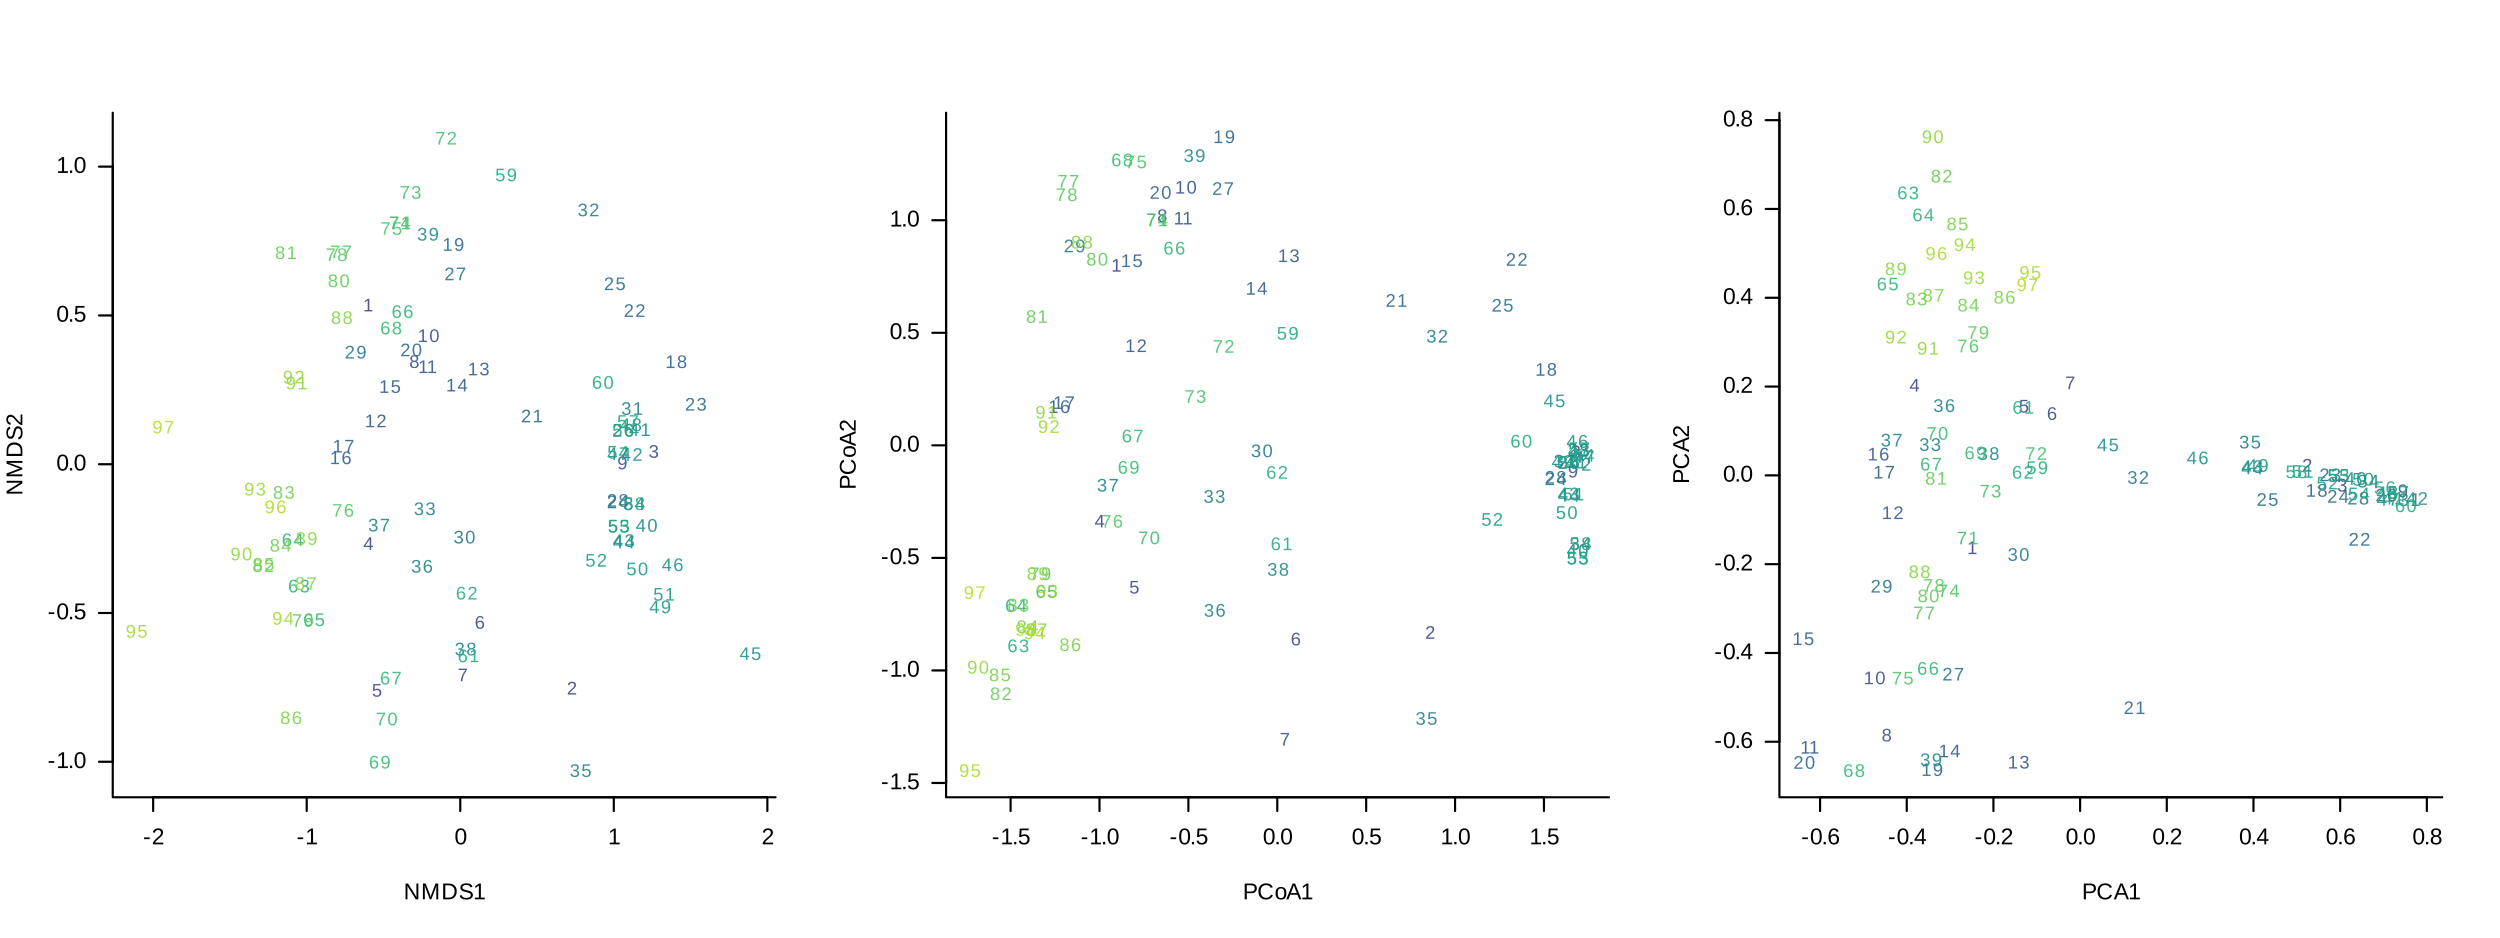 <?xml version="1.0" encoding="UTF-8"?>
<svg xmlns="http://www.w3.org/2000/svg" xmlns:xlink="http://www.w3.org/1999/xlink" width="864" height="324" viewBox="0 0 864 324">
<defs>
<g>
<g id="glyph-0-0">
<path d="M 0.359 -1.797 L 0.359 -2.406 L 2.281 -2.406 L 2.281 -1.797 Z M 0.359 -1.797 "/>
</g>
<g id="glyph-0-1">
<path d="M 0.391 0 L 0.391 -0.484 C 0.523 -0.785 0.688 -1.051 0.875 -1.281 C 1.07 -1.52 1.273 -1.734 1.484 -1.922 C 1.691 -2.109 1.895 -2.281 2.094 -2.438 C 2.301 -2.594 2.488 -2.75 2.656 -2.906 C 2.82 -3.07 2.953 -3.242 3.047 -3.422 C 3.148 -3.598 3.203 -3.797 3.203 -4.016 C 3.203 -4.316 3.113 -4.547 2.938 -4.703 C 2.77 -4.867 2.531 -4.953 2.219 -4.953 C 1.914 -4.953 1.664 -4.867 1.469 -4.703 C 1.281 -4.547 1.172 -4.32 1.141 -4.031 L 0.422 -4.109 C 0.473 -4.535 0.66 -4.879 0.984 -5.141 C 1.305 -5.398 1.719 -5.531 2.219 -5.531 C 2.758 -5.531 3.176 -5.398 3.469 -5.141 C 3.77 -4.879 3.922 -4.508 3.922 -4.031 C 3.922 -3.82 3.867 -3.613 3.766 -3.406 C 3.672 -3.195 3.531 -2.988 3.344 -2.781 C 3.156 -2.57 2.789 -2.25 2.25 -1.812 C 1.957 -1.57 1.723 -1.352 1.547 -1.156 C 1.367 -0.957 1.242 -0.77 1.172 -0.594 L 4 -0.594 L 4 0 Z M 0.391 0 "/>
</g>
<g id="glyph-0-2">
<path d="M 0.609 0 L 0.609 -0.594 L 1.984 -0.594 L 1.984 -4.781 L 0.766 -3.906 L 0.766 -4.562 L 2.047 -5.453 L 2.688 -5.453 L 2.688 -0.594 L 4.016 -0.594 L 4.016 0 Z M 0.609 0 "/>
</g>
<g id="glyph-0-3">
<path d="M 4.094 -2.734 C 4.094 -1.816 3.93 -1.117 3.609 -0.641 C 3.297 -0.16 2.82 0.078 2.188 0.078 C 1.562 0.078 1.094 -0.16 0.781 -0.641 C 0.469 -1.117 0.312 -1.816 0.312 -2.734 C 0.312 -3.66 0.461 -4.359 0.766 -4.828 C 1.066 -5.297 1.551 -5.531 2.219 -5.531 C 2.852 -5.531 3.32 -5.289 3.625 -4.812 C 3.938 -4.344 4.094 -3.648 4.094 -2.734 Z M 3.391 -2.734 C 3.391 -3.516 3.297 -4.082 3.109 -4.438 C 2.93 -4.789 2.633 -4.969 2.219 -4.969 C 1.789 -4.969 1.484 -4.789 1.297 -4.438 C 1.109 -4.094 1.016 -3.523 1.016 -2.734 C 1.016 -1.953 1.109 -1.379 1.297 -1.016 C 1.484 -0.66 1.785 -0.484 2.203 -0.484 C 2.609 -0.484 2.906 -0.664 3.094 -1.031 C 3.289 -1.406 3.391 -1.973 3.391 -2.734 Z M 3.391 -2.734 "/>
</g>
<g id="glyph-0-4">
<path d="M 0.719 0 L 0.719 -0.844 L 1.484 -0.844 L 1.484 0 Z M 0.719 0 "/>
</g>
<g id="glyph-0-5">
<path d="M 4.078 -1.781 C 4.078 -1.195 3.906 -0.738 3.562 -0.406 C 3.219 -0.082 2.742 0.078 2.141 0.078 C 1.629 0.078 1.219 -0.031 0.906 -0.25 C 0.594 -0.477 0.395 -0.801 0.312 -1.219 L 1.016 -1.297 C 1.16 -0.754 1.539 -0.484 2.156 -0.484 C 2.531 -0.484 2.82 -0.598 3.031 -0.828 C 3.238 -1.055 3.344 -1.367 3.344 -1.766 C 3.344 -2.109 3.238 -2.383 3.031 -2.594 C 2.82 -2.801 2.535 -2.906 2.172 -2.906 C 1.984 -2.906 1.805 -2.875 1.641 -2.812 C 1.484 -2.758 1.32 -2.66 1.156 -2.516 L 0.469 -2.516 L 0.656 -5.453 L 3.75 -5.453 L 3.75 -4.859 L 1.297 -4.859 L 1.188 -3.125 C 1.488 -3.363 1.863 -3.484 2.312 -3.484 C 2.852 -3.484 3.281 -3.32 3.594 -3 C 3.914 -2.688 4.078 -2.281 4.078 -1.781 Z M 4.078 -1.781 "/>
</g>
<g id="glyph-0-6">
<path d="M 4.188 0 L 1.266 -4.641 L 1.281 -4.266 L 1.312 -3.625 L 1.312 0 L 0.656 0 L 0.656 -5.453 L 1.516 -5.453 L 4.453 -0.781 C 4.422 -1.281 4.406 -1.645 4.406 -1.875 L 4.406 -5.453 L 5.078 -5.453 L 5.078 0 Z M 4.188 0 "/>
</g>
<g id="glyph-0-7">
<path d="M 5.281 0 L 5.281 -3.641 C 5.281 -4.035 5.289 -4.422 5.312 -4.797 C 5.188 -4.336 5.078 -3.977 4.984 -3.719 L 3.562 0 L 3.047 0 L 1.625 -3.719 L 1.406 -4.375 L 1.281 -4.797 L 1.297 -4.359 L 1.312 -3.641 L 1.312 0 L 0.656 0 L 0.656 -5.453 L 1.625 -5.453 L 3.078 -1.672 C 3.129 -1.516 3.176 -1.348 3.219 -1.172 C 3.27 -1.004 3.301 -0.879 3.312 -0.797 C 3.332 -0.898 3.375 -1.055 3.438 -1.266 C 3.508 -1.484 3.555 -1.617 3.578 -1.672 L 5 -5.453 L 5.953 -5.453 L 5.953 0 Z M 5.281 0 "/>
</g>
<g id="glyph-0-8">
<path d="M 5.344 -2.781 C 5.344 -2.219 5.234 -1.723 5.016 -1.297 C 4.797 -0.879 4.484 -0.555 4.078 -0.328 C 3.68 -0.109 3.219 0 2.688 0 L 0.656 0 L 0.656 -5.453 L 2.453 -5.453 C 3.379 -5.453 4.094 -5.219 4.594 -4.75 C 5.094 -4.289 5.344 -3.633 5.344 -2.781 Z M 4.594 -2.781 C 4.594 -3.457 4.406 -3.973 4.031 -4.328 C 3.664 -4.68 3.133 -4.859 2.438 -4.859 L 1.391 -4.859 L 1.391 -0.594 L 2.609 -0.594 C 3.004 -0.594 3.352 -0.68 3.656 -0.859 C 3.957 -1.035 4.188 -1.285 4.344 -1.609 C 4.508 -1.941 4.594 -2.332 4.594 -2.781 Z M 4.594 -2.781 "/>
</g>
<g id="glyph-0-9">
<path d="M 4.922 -1.5 C 4.922 -1 4.723 -0.609 4.328 -0.328 C 3.93 -0.055 3.379 0.078 2.672 0.078 C 1.336 0.078 0.566 -0.383 0.359 -1.312 L 1.078 -1.453 C 1.16 -1.117 1.332 -0.875 1.594 -0.719 C 1.863 -0.57 2.234 -0.5 2.703 -0.5 C 3.172 -0.5 3.535 -0.578 3.797 -0.734 C 4.055 -0.898 4.188 -1.145 4.188 -1.469 C 4.188 -1.645 4.145 -1.785 4.062 -1.891 C 3.988 -2.004 3.875 -2.098 3.719 -2.172 C 3.57 -2.242 3.395 -2.301 3.188 -2.344 C 2.988 -2.395 2.766 -2.453 2.516 -2.516 C 2.086 -2.609 1.758 -2.703 1.531 -2.797 C 1.312 -2.891 1.133 -2.992 1 -3.109 C 0.875 -3.234 0.773 -3.375 0.703 -3.531 C 0.641 -3.688 0.609 -3.867 0.609 -4.078 C 0.609 -4.535 0.785 -4.891 1.141 -5.141 C 1.504 -5.398 2.02 -5.531 2.688 -5.531 C 3.301 -5.531 3.77 -5.438 4.094 -5.25 C 4.426 -5.062 4.66 -4.738 4.797 -4.281 L 4.062 -4.156 C 3.988 -4.438 3.836 -4.641 3.609 -4.766 C 3.379 -4.898 3.066 -4.969 2.672 -4.969 C 2.234 -4.969 1.898 -4.895 1.672 -4.75 C 1.441 -4.613 1.328 -4.398 1.328 -4.109 C 1.328 -3.941 1.367 -3.801 1.453 -3.688 C 1.547 -3.582 1.676 -3.488 1.844 -3.406 C 2.02 -3.332 2.359 -3.242 2.859 -3.141 C 3.023 -3.098 3.191 -3.055 3.359 -3.016 C 3.523 -2.973 3.68 -2.926 3.828 -2.875 C 3.984 -2.82 4.125 -2.754 4.25 -2.672 C 4.383 -2.598 4.5 -2.508 4.594 -2.406 C 4.695 -2.301 4.773 -2.172 4.828 -2.016 C 4.891 -1.867 4.922 -1.695 4.922 -1.5 Z M 4.922 -1.5 "/>
</g>
<g id="glyph-0-10">
<path d="M 4.859 -3.812 C 4.859 -3.289 4.691 -2.879 4.359 -2.578 C 4.023 -2.273 3.566 -2.125 2.984 -2.125 L 1.391 -2.125 L 1.391 0 L 0.656 0 L 0.656 -5.453 L 2.938 -5.453 C 3.551 -5.453 4.023 -5.305 4.359 -5.016 C 4.691 -4.734 4.859 -4.332 4.859 -3.812 Z M 4.125 -3.797 C 4.125 -4.504 3.703 -4.859 2.859 -4.859 L 1.391 -4.859 L 1.391 -2.703 L 2.891 -2.703 C 3.711 -2.703 4.125 -3.066 4.125 -3.797 Z M 4.125 -3.797 "/>
</g>
<g id="glyph-0-11">
<path d="M 3.062 -4.922 C 2.457 -4.922 1.988 -4.727 1.656 -4.344 C 1.32 -3.957 1.156 -3.426 1.156 -2.75 C 1.156 -2.082 1.328 -1.547 1.672 -1.141 C 2.023 -0.734 2.5 -0.531 3.094 -0.531 C 3.852 -0.531 4.426 -0.906 4.812 -1.656 L 5.422 -1.359 C 5.191 -0.891 4.875 -0.531 4.469 -0.281 C 4.062 -0.039 3.594 0.078 3.062 0.078 C 2.508 0.078 2.031 -0.035 1.625 -0.266 C 1.227 -0.492 0.926 -0.816 0.719 -1.234 C 0.508 -1.66 0.406 -2.164 0.406 -2.75 C 0.406 -3.613 0.641 -4.289 1.109 -4.781 C 1.578 -5.281 2.227 -5.531 3.062 -5.531 C 3.633 -5.531 4.113 -5.414 4.5 -5.188 C 4.895 -4.957 5.188 -4.625 5.375 -4.188 L 4.672 -3.953 C 4.547 -4.266 4.344 -4.504 4.062 -4.672 C 3.781 -4.836 3.445 -4.922 3.062 -4.922 Z M 3.062 -4.922 "/>
</g>
<g id="glyph-0-12">
<path d="M 4.078 -2.094 C 4.078 -1.363 3.914 -0.816 3.594 -0.453 C 3.27 -0.098 2.801 0.078 2.188 0.078 C 1.57 0.078 1.109 -0.109 0.797 -0.484 C 0.484 -0.859 0.328 -1.395 0.328 -2.094 C 0.328 -3.539 0.953 -4.266 2.203 -4.266 C 2.848 -4.266 3.32 -4.086 3.625 -3.734 C 3.926 -3.379 4.078 -2.832 4.078 -2.094 Z M 3.344 -2.094 C 3.344 -2.676 3.254 -3.098 3.078 -3.359 C 2.91 -3.617 2.625 -3.75 2.219 -3.75 C 1.812 -3.75 1.516 -3.613 1.328 -3.344 C 1.148 -3.082 1.062 -2.664 1.062 -2.094 C 1.062 -1.539 1.148 -1.125 1.328 -0.844 C 1.504 -0.57 1.785 -0.438 2.172 -0.438 C 2.586 -0.438 2.883 -0.566 3.062 -0.828 C 3.25 -1.098 3.344 -1.52 3.344 -2.094 Z M 3.344 -2.094 "/>
</g>
<g id="glyph-0-13">
<path d="M 4.516 0 L 3.891 -1.594 L 1.406 -1.594 L 0.781 0 L 0.016 0 L 2.234 -5.453 L 3.078 -5.453 L 5.266 0 Z M 2.656 -4.891 L 2.609 -4.781 C 2.547 -4.57 2.453 -4.301 2.328 -3.969 L 1.625 -2.172 L 3.672 -2.172 L 2.969 -3.969 C 2.895 -4.145 2.82 -4.348 2.75 -4.578 Z M 2.656 -4.891 "/>
</g>
<g id="glyph-0-14">
<path d="M 4.062 -1.781 C 4.062 -1.207 3.906 -0.754 3.594 -0.422 C 3.281 -0.086 2.848 0.078 2.297 0.078 C 1.68 0.078 1.211 -0.148 0.891 -0.609 C 0.566 -1.066 0.406 -1.727 0.406 -2.594 C 0.406 -3.539 0.57 -4.266 0.906 -4.766 C 1.25 -5.273 1.734 -5.531 2.359 -5.531 C 3.172 -5.531 3.688 -5.16 3.906 -4.422 L 3.234 -4.297 C 3.098 -4.742 2.801 -4.969 2.344 -4.969 C 1.945 -4.969 1.641 -4.781 1.422 -4.406 C 1.203 -4.039 1.094 -3.504 1.094 -2.797 C 1.219 -3.035 1.395 -3.219 1.625 -3.344 C 1.852 -3.469 2.117 -3.531 2.422 -3.531 C 2.922 -3.531 3.316 -3.367 3.609 -3.047 C 3.91 -2.734 4.062 -2.312 4.062 -1.781 Z M 3.344 -1.75 C 3.344 -2.145 3.242 -2.445 3.047 -2.656 C 2.859 -2.875 2.594 -2.984 2.25 -2.984 C 1.926 -2.984 1.664 -2.891 1.469 -2.703 C 1.27 -2.516 1.172 -2.254 1.172 -1.922 C 1.172 -1.492 1.27 -1.145 1.469 -0.875 C 1.676 -0.613 1.945 -0.484 2.281 -0.484 C 2.613 -0.484 2.875 -0.594 3.062 -0.812 C 3.25 -1.039 3.344 -1.352 3.344 -1.75 Z M 3.344 -1.75 "/>
</g>
<g id="glyph-0-15">
<path d="M 3.406 -1.234 L 3.406 0 L 2.75 0 L 2.75 -1.234 L 0.188 -1.234 L 0.188 -1.781 L 2.672 -5.453 L 3.406 -5.453 L 3.406 -1.781 L 4.172 -1.781 L 4.172 -1.234 Z M 2.75 -4.672 C 2.75 -4.648 2.711 -4.578 2.641 -4.453 C 2.578 -4.336 2.523 -4.254 2.484 -4.203 L 1.094 -2.141 L 0.891 -1.859 L 0.828 -1.781 L 2.75 -1.781 Z M 2.75 -4.672 "/>
</g>
<g id="glyph-0-16">
<path d="M 4.062 -1.516 C 4.062 -1.016 3.898 -0.625 3.578 -0.344 C 3.266 -0.062 2.805 0.078 2.203 0.078 C 1.617 0.078 1.16 -0.055 0.828 -0.328 C 0.504 -0.609 0.344 -1.004 0.344 -1.516 C 0.344 -1.867 0.441 -2.164 0.641 -2.406 C 0.848 -2.645 1.113 -2.789 1.438 -2.844 L 1.438 -2.859 C 1.133 -2.93 0.895 -3.082 0.719 -3.312 C 0.551 -3.551 0.469 -3.828 0.469 -4.141 C 0.469 -4.547 0.625 -4.879 0.938 -5.141 C 1.25 -5.398 1.664 -5.531 2.188 -5.531 C 2.727 -5.531 3.148 -5.398 3.453 -5.141 C 3.766 -4.891 3.922 -4.551 3.922 -4.125 C 3.922 -3.812 3.832 -3.539 3.656 -3.312 C 3.488 -3.082 3.254 -2.938 2.953 -2.875 L 2.953 -2.859 C 3.305 -2.797 3.578 -2.645 3.766 -2.406 C 3.961 -2.176 4.062 -1.879 4.062 -1.516 Z M 3.203 -4.094 C 3.203 -4.707 2.863 -5.016 2.188 -5.016 C 1.863 -5.016 1.613 -4.938 1.438 -4.781 C 1.27 -4.625 1.188 -4.395 1.188 -4.094 C 1.188 -3.781 1.273 -3.539 1.453 -3.375 C 1.629 -3.207 1.879 -3.125 2.203 -3.125 C 2.523 -3.125 2.77 -3.195 2.938 -3.344 C 3.113 -3.5 3.203 -3.75 3.203 -4.094 Z M 3.344 -1.578 C 3.344 -1.922 3.238 -2.176 3.031 -2.344 C 2.832 -2.52 2.551 -2.609 2.188 -2.609 C 1.832 -2.609 1.555 -2.516 1.359 -2.328 C 1.16 -2.141 1.062 -1.891 1.062 -1.578 C 1.062 -0.816 1.445 -0.438 2.219 -0.438 C 2.594 -0.438 2.875 -0.523 3.062 -0.703 C 3.25 -0.891 3.344 -1.18 3.344 -1.578 Z M 3.344 -1.578 "/>
</g>
<g id="glyph-1-0">
<path d="M 0 -4.188 L -4.641 -1.266 L -4.266 -1.281 L -3.625 -1.312 L 0 -1.312 L 0 -0.656 L -5.453 -0.656 L -5.453 -1.516 L -0.781 -4.453 C -1.281 -4.422 -1.645 -4.406 -1.875 -4.406 L -5.453 -4.406 L -5.453 -5.078 L 0 -5.078 Z M 0 -4.188 "/>
</g>
<g id="glyph-1-1">
<path d="M 0 -5.281 L -3.641 -5.281 C -4.035 -5.281 -4.422 -5.289 -4.797 -5.312 C -4.336 -5.188 -3.977 -5.078 -3.719 -4.984 L 0 -3.562 L 0 -3.047 L -3.719 -1.625 L -4.375 -1.406 L -4.797 -1.281 L -4.359 -1.297 L -3.641 -1.312 L 0 -1.312 L 0 -0.656 L -5.453 -0.656 L -5.453 -1.625 L -1.672 -3.078 C -1.516 -3.129 -1.348 -3.176 -1.172 -3.219 C -1.004 -3.27 -0.879 -3.301 -0.797 -3.312 C -0.898 -3.332 -1.055 -3.375 -1.266 -3.438 C -1.484 -3.508 -1.617 -3.555 -1.672 -3.578 L -5.453 -5 L -5.453 -5.953 L 0 -5.953 Z M 0 -5.281 "/>
</g>
<g id="glyph-1-2">
<path d="M -2.781 -5.344 C -2.219 -5.344 -1.723 -5.234 -1.297 -5.016 C -0.879 -4.797 -0.555 -4.484 -0.328 -4.078 C -0.109 -3.68 0 -3.219 0 -2.688 L 0 -0.656 L -5.453 -0.656 L -5.453 -2.453 C -5.453 -3.379 -5.219 -4.094 -4.75 -4.594 C -4.289 -5.094 -3.633 -5.344 -2.781 -5.344 Z M -2.781 -4.594 C -3.457 -4.594 -3.973 -4.406 -4.328 -4.031 C -4.68 -3.664 -4.859 -3.133 -4.859 -2.438 L -4.859 -1.391 L -0.594 -1.391 L -0.594 -2.609 C -0.594 -3.004 -0.68 -3.352 -0.859 -3.656 C -1.035 -3.957 -1.285 -4.188 -1.609 -4.344 C -1.941 -4.508 -2.332 -4.594 -2.781 -4.594 Z M -2.781 -4.594 "/>
</g>
<g id="glyph-1-3">
<path d="M -1.5 -4.922 C -1 -4.922 -0.609 -4.723 -0.328 -4.328 C -0.055 -3.93 0.078 -3.379 0.078 -2.672 C 0.078 -1.336 -0.383 -0.566 -1.312 -0.359 L -1.453 -1.078 C -1.117 -1.16 -0.875 -1.332 -0.719 -1.594 C -0.57 -1.863 -0.5 -2.234 -0.5 -2.703 C -0.5 -3.172 -0.578 -3.535 -0.734 -3.797 C -0.898 -4.055 -1.145 -4.188 -1.469 -4.188 C -1.645 -4.188 -1.785 -4.145 -1.891 -4.062 C -2.004 -3.988 -2.098 -3.875 -2.172 -3.719 C -2.242 -3.57 -2.301 -3.395 -2.344 -3.188 C -2.395 -2.988 -2.453 -2.766 -2.516 -2.516 C -2.609 -2.086 -2.703 -1.758 -2.797 -1.531 C -2.891 -1.312 -2.992 -1.133 -3.109 -1 C -3.234 -0.875 -3.375 -0.773 -3.531 -0.703 C -3.688 -0.641 -3.867 -0.609 -4.078 -0.609 C -4.535 -0.609 -4.891 -0.785 -5.141 -1.141 C -5.398 -1.504 -5.531 -2.02 -5.531 -2.688 C -5.531 -3.301 -5.438 -3.77 -5.25 -4.094 C -5.062 -4.426 -4.738 -4.66 -4.281 -4.797 L -4.156 -4.062 C -4.438 -3.988 -4.641 -3.836 -4.766 -3.609 C -4.898 -3.379 -4.969 -3.066 -4.969 -2.672 C -4.969 -2.234 -4.895 -1.898 -4.75 -1.672 C -4.613 -1.441 -4.398 -1.328 -4.109 -1.328 C -3.941 -1.328 -3.801 -1.367 -3.688 -1.453 C -3.582 -1.547 -3.488 -1.676 -3.406 -1.844 C -3.332 -2.02 -3.242 -2.359 -3.141 -2.859 C -3.098 -3.023 -3.055 -3.191 -3.016 -3.359 C -2.973 -3.523 -2.926 -3.68 -2.875 -3.828 C -2.82 -3.984 -2.754 -4.125 -2.672 -4.25 C -2.598 -4.383 -2.508 -4.5 -2.406 -4.594 C -2.301 -4.695 -2.172 -4.773 -2.016 -4.828 C -1.867 -4.891 -1.695 -4.922 -1.5 -4.922 Z M -1.5 -4.922 "/>
</g>
<g id="glyph-1-4">
<path d="M 0 -0.391 L -0.484 -0.391 C -0.785 -0.523 -1.051 -0.688 -1.281 -0.875 C -1.52 -1.07 -1.734 -1.273 -1.922 -1.484 C -2.109 -1.691 -2.281 -1.895 -2.438 -2.094 C -2.594 -2.301 -2.75 -2.488 -2.906 -2.656 C -3.07 -2.82 -3.242 -2.953 -3.422 -3.047 C -3.598 -3.148 -3.797 -3.203 -4.016 -3.203 C -4.316 -3.203 -4.547 -3.113 -4.703 -2.938 C -4.867 -2.77 -4.953 -2.531 -4.953 -2.219 C -4.953 -1.914 -4.867 -1.664 -4.703 -1.469 C -4.547 -1.281 -4.32 -1.172 -4.031 -1.141 L -4.109 -0.422 C -4.535 -0.473 -4.879 -0.66 -5.141 -0.984 C -5.398 -1.305 -5.531 -1.719 -5.531 -2.219 C -5.531 -2.758 -5.398 -3.176 -5.141 -3.469 C -4.879 -3.77 -4.508 -3.922 -4.031 -3.922 C -3.82 -3.922 -3.613 -3.867 -3.406 -3.766 C -3.195 -3.672 -2.988 -3.531 -2.781 -3.344 C -2.57 -3.156 -2.25 -2.789 -1.812 -2.25 C -1.57 -1.957 -1.352 -1.723 -1.156 -1.547 C -0.957 -1.367 -0.77 -1.242 -0.594 -1.172 L -0.594 -4 L 0 -4 Z M 0 -0.391 "/>
</g>
<g id="glyph-1-5">
<path d="M -3.812 -4.859 C -3.289 -4.859 -2.879 -4.691 -2.578 -4.359 C -2.273 -4.023 -2.125 -3.566 -2.125 -2.984 L -2.125 -1.391 L 0 -1.391 L 0 -0.656 L -5.453 -0.656 L -5.453 -2.938 C -5.453 -3.551 -5.305 -4.023 -5.016 -4.359 C -4.734 -4.691 -4.332 -4.859 -3.812 -4.859 Z M -3.797 -4.125 C -4.504 -4.125 -4.859 -3.703 -4.859 -2.859 L -4.859 -1.391 L -2.703 -1.391 L -2.703 -2.891 C -2.703 -3.711 -3.066 -4.125 -3.797 -4.125 Z M -3.797 -4.125 "/>
</g>
<g id="glyph-1-6">
<path d="M -4.922 -3.062 C -4.922 -2.457 -4.727 -1.988 -4.344 -1.656 C -3.957 -1.32 -3.426 -1.156 -2.75 -1.156 C -2.082 -1.156 -1.547 -1.328 -1.141 -1.672 C -0.734 -2.023 -0.531 -2.5 -0.531 -3.094 C -0.531 -3.852 -0.906 -4.426 -1.656 -4.812 L -1.359 -5.422 C -0.891 -5.191 -0.531 -4.875 -0.281 -4.469 C -0.039 -4.062 0.078 -3.594 0.078 -3.062 C 0.078 -2.508 -0.035 -2.031 -0.266 -1.625 C -0.492 -1.227 -0.816 -0.926 -1.234 -0.719 C -1.66 -0.508 -2.164 -0.406 -2.75 -0.406 C -3.613 -0.406 -4.289 -0.641 -4.781 -1.109 C -5.281 -1.578 -5.531 -2.227 -5.531 -3.062 C -5.531 -3.633 -5.414 -4.113 -5.188 -4.5 C -4.957 -4.895 -4.625 -5.188 -4.188 -5.375 L -3.953 -4.672 C -4.266 -4.547 -4.504 -4.344 -4.672 -4.062 C -4.836 -3.781 -4.922 -3.445 -4.922 -3.062 Z M -4.922 -3.062 "/>
</g>
<g id="glyph-1-7">
<path d="M -2.094 -4.078 C -1.363 -4.078 -0.816 -3.914 -0.453 -3.594 C -0.098 -3.27 0.078 -2.801 0.078 -2.188 C 0.078 -1.57 -0.109 -1.109 -0.484 -0.797 C -0.859 -0.484 -1.395 -0.328 -2.094 -0.328 C -3.539 -0.328 -4.266 -0.953 -4.266 -2.203 C -4.266 -2.848 -4.086 -3.32 -3.734 -3.625 C -3.379 -3.926 -2.832 -4.078 -2.094 -4.078 Z M -2.094 -3.344 C -2.676 -3.344 -3.098 -3.254 -3.359 -3.078 C -3.617 -2.91 -3.75 -2.625 -3.75 -2.219 C -3.75 -1.812 -3.613 -1.516 -3.344 -1.328 C -3.082 -1.148 -2.664 -1.062 -2.094 -1.062 C -1.539 -1.062 -1.125 -1.148 -0.844 -1.328 C -0.57 -1.504 -0.438 -1.785 -0.438 -2.172 C -0.438 -2.586 -0.566 -2.883 -0.828 -3.062 C -1.098 -3.25 -1.52 -3.344 -2.094 -3.344 Z M -2.094 -3.344 "/>
</g>
<g id="glyph-1-8">
<path d="M 0 -4.516 L -1.594 -3.891 L -1.594 -1.406 L 0 -0.781 L 0 -0.016 L -5.453 -2.234 L -5.453 -3.078 L 0 -5.266 Z M -4.891 -2.656 L -4.781 -2.609 C -4.57 -2.547 -4.301 -2.453 -3.969 -2.328 L -2.172 -1.625 L -2.172 -3.672 L -3.969 -2.969 C -4.145 -2.895 -4.348 -2.82 -4.578 -2.75 Z M -4.891 -2.656 "/>
</g>
<g id="glyph-2-0">
<path d="M 0.484 0 L 0.484 -0.469 L 1.594 -0.469 L 1.594 -3.828 L 0.609 -3.125 L 0.609 -3.656 L 1.641 -4.359 L 2.156 -4.359 L 2.156 -0.469 L 3.219 -0.469 L 3.219 0 Z M 0.484 0 "/>
</g>
<g id="glyph-2-1">
<path d="M 0.312 0 L 0.312 -0.391 C 0.426 -0.629 0.555 -0.844 0.703 -1.031 C 0.859 -1.219 1.02 -1.383 1.188 -1.531 C 1.352 -1.688 1.516 -1.828 1.672 -1.953 C 1.836 -2.078 1.988 -2.203 2.125 -2.328 C 2.258 -2.461 2.363 -2.598 2.438 -2.734 C 2.52 -2.879 2.562 -3.039 2.562 -3.219 C 2.562 -3.457 2.488 -3.641 2.344 -3.766 C 2.207 -3.898 2.016 -3.969 1.766 -3.969 C 1.535 -3.969 1.344 -3.898 1.188 -3.766 C 1.031 -3.641 0.938 -3.461 0.906 -3.234 L 0.344 -3.281 C 0.383 -3.633 0.531 -3.91 0.781 -4.109 C 1.039 -4.316 1.367 -4.422 1.766 -4.422 C 2.211 -4.422 2.551 -4.316 2.781 -4.109 C 3.02 -3.91 3.141 -3.617 3.141 -3.234 C 3.141 -3.066 3.098 -2.898 3.016 -2.734 C 2.941 -2.566 2.828 -2.395 2.672 -2.219 C 2.523 -2.051 2.234 -1.797 1.797 -1.453 C 1.566 -1.254 1.379 -1.078 1.234 -0.922 C 1.098 -0.766 1 -0.613 0.938 -0.469 L 3.203 -0.469 L 3.203 0 Z M 0.312 0 "/>
</g>
<g id="glyph-2-2">
<path d="M 3.25 -1.203 C 3.25 -0.797 3.117 -0.484 2.859 -0.266 C 2.609 -0.047 2.242 0.062 1.766 0.062 C 1.328 0.062 0.973 -0.035 0.703 -0.234 C 0.441 -0.43 0.285 -0.727 0.234 -1.125 L 0.812 -1.172 C 0.883 -0.66 1.203 -0.406 1.766 -0.406 C 2.047 -0.406 2.266 -0.473 2.422 -0.609 C 2.586 -0.742 2.672 -0.945 2.672 -1.219 C 2.672 -1.457 2.578 -1.645 2.391 -1.781 C 2.211 -1.914 1.953 -1.984 1.609 -1.984 L 1.281 -1.984 L 1.281 -2.469 L 1.594 -2.469 C 1.895 -2.469 2.129 -2.531 2.297 -2.656 C 2.473 -2.789 2.562 -2.977 2.562 -3.219 C 2.562 -3.445 2.488 -3.629 2.344 -3.766 C 2.207 -3.898 2.004 -3.969 1.734 -3.969 C 1.492 -3.969 1.297 -3.906 1.141 -3.781 C 0.984 -3.656 0.895 -3.477 0.875 -3.25 L 0.312 -3.297 C 0.352 -3.648 0.5 -3.926 0.75 -4.125 C 1.008 -4.32 1.344 -4.422 1.75 -4.422 C 2.188 -4.422 2.523 -4.316 2.766 -4.109 C 3.004 -3.91 3.125 -3.633 3.125 -3.281 C 3.125 -3 3.047 -2.77 2.891 -2.594 C 2.734 -2.414 2.508 -2.297 2.219 -2.234 C 2.539 -2.191 2.789 -2.078 2.969 -1.891 C 3.156 -1.711 3.25 -1.484 3.25 -1.203 Z M 3.25 -1.203 "/>
</g>
<g id="glyph-2-3">
<path d="M 2.734 -0.984 L 2.734 0 L 2.203 0 L 2.203 -0.984 L 0.141 -0.984 L 0.141 -1.422 L 2.141 -4.359 L 2.734 -4.359 L 2.734 -1.422 L 3.344 -1.422 L 3.344 -0.984 Z M 2.203 -3.734 C 2.203 -3.723 2.172 -3.664 2.109 -3.562 C 2.055 -3.469 2.02 -3.398 2 -3.359 L 0.875 -1.719 L 0.703 -1.484 L 0.656 -1.422 L 2.203 -1.422 Z M 2.203 -3.734 "/>
</g>
<g id="glyph-2-4">
<path d="M 3.266 -1.422 C 3.266 -0.961 3.125 -0.598 2.844 -0.328 C 2.57 -0.066 2.195 0.062 1.719 0.062 C 1.312 0.062 0.984 -0.023 0.734 -0.203 C 0.484 -0.379 0.32 -0.633 0.25 -0.969 L 0.812 -1.047 C 0.938 -0.609 1.238 -0.391 1.719 -0.391 C 2.02 -0.391 2.254 -0.477 2.422 -0.656 C 2.598 -0.844 2.688 -1.094 2.688 -1.406 C 2.688 -1.688 2.598 -1.91 2.422 -2.078 C 2.254 -2.242 2.023 -2.328 1.734 -2.328 C 1.586 -2.328 1.445 -2.301 1.312 -2.25 C 1.188 -2.207 1.055 -2.129 0.922 -2.016 L 0.375 -2.016 L 0.531 -4.359 L 3 -4.359 L 3 -3.891 L 1.031 -3.891 L 0.953 -2.5 C 1.191 -2.688 1.492 -2.781 1.859 -2.781 C 2.285 -2.781 2.625 -2.656 2.875 -2.406 C 3.133 -2.156 3.266 -1.828 3.266 -1.422 Z M 3.266 -1.422 "/>
</g>
<g id="glyph-2-5">
<path d="M 3.25 -1.422 C 3.25 -0.961 3.125 -0.598 2.875 -0.328 C 2.625 -0.066 2.281 0.062 1.844 0.062 C 1.352 0.062 0.977 -0.117 0.719 -0.484 C 0.457 -0.848 0.328 -1.379 0.328 -2.078 C 0.328 -2.836 0.461 -3.414 0.734 -3.812 C 1.004 -4.219 1.391 -4.422 1.891 -4.422 C 2.547 -4.422 2.957 -4.129 3.125 -3.547 L 2.594 -3.438 C 2.488 -3.801 2.25 -3.984 1.875 -3.984 C 1.562 -3.984 1.316 -3.832 1.141 -3.531 C 0.961 -3.238 0.875 -2.812 0.875 -2.25 C 0.977 -2.438 1.117 -2.578 1.297 -2.672 C 1.484 -2.773 1.695 -2.828 1.938 -2.828 C 2.344 -2.828 2.66 -2.695 2.891 -2.438 C 3.129 -2.188 3.25 -1.848 3.25 -1.422 Z M 2.688 -1.406 C 2.688 -1.719 2.609 -1.957 2.453 -2.125 C 2.297 -2.301 2.078 -2.391 1.797 -2.391 C 1.535 -2.391 1.328 -2.312 1.172 -2.156 C 1.016 -2.008 0.938 -1.801 0.938 -1.531 C 0.938 -1.195 1.02 -0.922 1.188 -0.703 C 1.352 -0.492 1.566 -0.391 1.828 -0.391 C 2.086 -0.391 2.297 -0.477 2.453 -0.656 C 2.609 -0.832 2.688 -1.082 2.688 -1.406 Z M 2.688 -1.406 "/>
</g>
<g id="glyph-2-6">
<path d="M 3.203 -3.906 C 2.766 -3.227 2.453 -2.695 2.266 -2.312 C 2.078 -1.926 1.938 -1.547 1.844 -1.172 C 1.758 -0.797 1.719 -0.406 1.719 0 L 1.125 0 C 1.125 -0.562 1.242 -1.148 1.484 -1.766 C 1.723 -2.379 2.117 -3.086 2.672 -3.891 L 0.328 -3.891 L 0.328 -4.359 L 3.203 -4.359 Z M 3.203 -3.906 "/>
</g>
<g id="glyph-2-7">
<path d="M 3.25 -1.219 C 3.25 -0.812 3.117 -0.492 2.859 -0.266 C 2.609 -0.047 2.242 0.062 1.766 0.062 C 1.297 0.062 0.93 -0.047 0.672 -0.266 C 0.41 -0.484 0.281 -0.801 0.281 -1.219 C 0.281 -1.5 0.359 -1.734 0.516 -1.922 C 0.68 -2.117 0.891 -2.238 1.141 -2.281 L 1.141 -2.297 C 0.91 -2.348 0.723 -2.469 0.578 -2.656 C 0.441 -2.844 0.375 -3.062 0.375 -3.312 C 0.375 -3.645 0.5 -3.91 0.75 -4.109 C 1 -4.316 1.332 -4.422 1.75 -4.422 C 2.176 -4.422 2.516 -4.32 2.766 -4.125 C 3.016 -3.926 3.141 -3.656 3.141 -3.312 C 3.141 -3.062 3.07 -2.844 2.938 -2.656 C 2.801 -2.469 2.613 -2.348 2.375 -2.297 C 2.645 -2.242 2.859 -2.117 3.016 -1.922 C 3.172 -1.734 3.25 -1.5 3.25 -1.219 Z M 2.562 -3.281 C 2.562 -3.77 2.289 -4.016 1.75 -4.016 C 1.488 -4.016 1.289 -3.953 1.156 -3.828 C 1.02 -3.703 0.953 -3.52 0.953 -3.281 C 0.953 -3.031 1.02 -2.836 1.156 -2.703 C 1.301 -2.566 1.504 -2.5 1.766 -2.5 C 2.023 -2.5 2.223 -2.562 2.359 -2.688 C 2.492 -2.812 2.562 -3.008 2.562 -3.281 Z M 2.672 -1.266 C 2.672 -1.535 2.586 -1.738 2.422 -1.875 C 2.266 -2.02 2.039 -2.094 1.75 -2.094 C 1.469 -2.094 1.25 -2.016 1.094 -1.859 C 0.938 -1.711 0.859 -1.508 0.859 -1.25 C 0.859 -0.656 1.16 -0.359 1.766 -0.359 C 2.078 -0.359 2.305 -0.43 2.453 -0.578 C 2.598 -0.723 2.672 -0.953 2.672 -1.266 Z M 2.672 -1.266 "/>
</g>
<g id="glyph-2-8">
<path d="M 3.234 -2.266 C 3.234 -1.516 3.094 -0.938 2.812 -0.531 C 2.539 -0.133 2.148 0.062 1.641 0.062 C 1.305 0.062 1.035 -0.008 0.828 -0.156 C 0.617 -0.301 0.473 -0.531 0.391 -0.844 L 0.922 -0.938 C 1.035 -0.57 1.281 -0.391 1.656 -0.391 C 1.977 -0.391 2.223 -0.535 2.391 -0.828 C 2.566 -1.129 2.66 -1.555 2.672 -2.109 C 2.586 -1.922 2.445 -1.77 2.25 -1.656 C 2.051 -1.539 1.832 -1.484 1.594 -1.484 C 1.195 -1.484 0.879 -1.617 0.641 -1.891 C 0.41 -2.16 0.297 -2.52 0.297 -2.969 C 0.297 -3.414 0.422 -3.77 0.672 -4.031 C 0.93 -4.289 1.289 -4.422 1.75 -4.422 C 2.238 -4.422 2.609 -4.238 2.859 -3.875 C 3.109 -3.52 3.234 -2.984 3.234 -2.266 Z M 2.625 -2.812 C 2.625 -3.164 2.539 -3.445 2.375 -3.656 C 2.219 -3.875 2.004 -3.984 1.734 -3.984 C 1.461 -3.984 1.25 -3.891 1.094 -3.703 C 0.938 -3.516 0.859 -3.27 0.859 -2.969 C 0.859 -2.645 0.938 -2.391 1.094 -2.203 C 1.25 -2.023 1.457 -1.938 1.719 -1.938 C 1.883 -1.938 2.035 -1.973 2.172 -2.047 C 2.305 -2.117 2.414 -2.219 2.5 -2.344 C 2.582 -2.477 2.625 -2.633 2.625 -2.812 Z M 2.625 -2.812 "/>
</g>
<g id="glyph-2-9">
<path d="M 3.281 -2.188 C 3.281 -1.457 3.148 -0.898 2.891 -0.516 C 2.641 -0.129 2.258 0.062 1.75 0.062 C 1.25 0.062 0.875 -0.125 0.625 -0.5 C 0.375 -0.883 0.25 -1.445 0.25 -2.188 C 0.25 -2.938 0.367 -3.492 0.609 -3.859 C 0.859 -4.234 1.25 -4.422 1.781 -4.422 C 2.289 -4.422 2.664 -4.234 2.906 -3.859 C 3.156 -3.484 3.281 -2.926 3.281 -2.188 Z M 2.719 -2.188 C 2.719 -2.812 2.645 -3.266 2.5 -3.547 C 2.352 -3.836 2.113 -3.984 1.781 -3.984 C 1.438 -3.984 1.188 -3.844 1.031 -3.562 C 0.883 -3.281 0.812 -2.82 0.812 -2.188 C 0.812 -1.562 0.883 -1.102 1.031 -0.812 C 1.188 -0.531 1.43 -0.391 1.766 -0.391 C 2.086 -0.391 2.328 -0.535 2.484 -0.828 C 2.641 -1.117 2.719 -1.57 2.719 -2.188 Z M 2.719 -2.188 "/>
</g>
</g>
</defs>
<rect x="-86.4" y="-32.4" width="1036.8" height="388.8" fill="rgb(100%, 100%, 100%)" fill-opacity="1"/>
<path fill="none" stroke-width="0.75" stroke-linecap="round" stroke-linejoin="round" stroke="rgb(0%, 0%, 0%)" stroke-opacity="1" stroke-miterlimit="10" d="M 52.934 275.531 L 265.195 275.531 "/>
<path fill="none" stroke-width="0.75" stroke-linecap="round" stroke-linejoin="round" stroke="rgb(0%, 0%, 0%)" stroke-opacity="1" stroke-miterlimit="10" d="M 52.934 275.531 L 52.934 280.281 "/>
<path fill="none" stroke-width="0.75" stroke-linecap="round" stroke-linejoin="round" stroke="rgb(0%, 0%, 0%)" stroke-opacity="1" stroke-miterlimit="10" d="M 106 275.531 L 106 280.281 "/>
<path fill="none" stroke-width="0.75" stroke-linecap="round" stroke-linejoin="round" stroke="rgb(0%, 0%, 0%)" stroke-opacity="1" stroke-miterlimit="10" d="M 159.066 275.531 L 159.066 280.281 "/>
<path fill="none" stroke-width="0.75" stroke-linecap="round" stroke-linejoin="round" stroke="rgb(0%, 0%, 0%)" stroke-opacity="1" stroke-miterlimit="10" d="M 212.129 275.531 L 212.129 280.281 "/>
<path fill="none" stroke-width="0.75" stroke-linecap="round" stroke-linejoin="round" stroke="rgb(0%, 0%, 0%)" stroke-opacity="1" stroke-miterlimit="10" d="M 265.195 275.531 L 265.195 280.281 "/>
<g fill="rgb(0%, 0%, 0%)" fill-opacity="1">
<use xlink:href="#glyph-0-0" x="49.434" y="291.806"/>
<use xlink:href="#glyph-0-1" x="52.434" y="291.806"/>
</g>
<g fill="rgb(0%, 0%, 0%)" fill-opacity="1">
<use xlink:href="#glyph-0-0" x="102.5" y="291.806"/>
<use xlink:href="#glyph-0-2" x="105.5" y="291.806"/>
</g>
<g fill="rgb(0%, 0%, 0%)" fill-opacity="1">
<use xlink:href="#glyph-0-3" x="157.066" y="291.806"/>
</g>
<g fill="rgb(0%, 0%, 0%)" fill-opacity="1">
<use xlink:href="#glyph-0-2" x="210.129" y="291.806"/>
</g>
<g fill="rgb(0%, 0%, 0%)" fill-opacity="1">
<use xlink:href="#glyph-0-1" x="263.195" y="291.806"/>
</g>
<path fill="none" stroke-width="0.75" stroke-linecap="round" stroke-linejoin="round" stroke="rgb(0%, 0%, 0%)" stroke-opacity="1" stroke-miterlimit="10" d="M 38.965 263.273 L 38.965 57.594 "/>
<path fill="none" stroke-width="0.75" stroke-linecap="round" stroke-linejoin="round" stroke="rgb(0%, 0%, 0%)" stroke-opacity="1" stroke-miterlimit="10" d="M 38.965 263.273 L 34.215 263.273 "/>
<path fill="none" stroke-width="0.75" stroke-linecap="round" stroke-linejoin="round" stroke="rgb(0%, 0%, 0%)" stroke-opacity="1" stroke-miterlimit="10" d="M 38.965 211.852 L 34.215 211.852 "/>
<path fill="none" stroke-width="0.75" stroke-linecap="round" stroke-linejoin="round" stroke="rgb(0%, 0%, 0%)" stroke-opacity="1" stroke-miterlimit="10" d="M 38.965 160.434 L 34.215 160.434 "/>
<path fill="none" stroke-width="0.75" stroke-linecap="round" stroke-linejoin="round" stroke="rgb(0%, 0%, 0%)" stroke-opacity="1" stroke-miterlimit="10" d="M 38.965 109.012 L 34.215 109.012 "/>
<path fill="none" stroke-width="0.75" stroke-linecap="round" stroke-linejoin="round" stroke="rgb(0%, 0%, 0%)" stroke-opacity="1" stroke-miterlimit="10" d="M 38.965 57.594 L 34.215 57.594 "/>
<g fill="rgb(0%, 0%, 0%)" fill-opacity="1">
<use xlink:href="#glyph-0-0" x="16.461" y="265.442"/>
<use xlink:href="#glyph-0-2" x="19.461" y="265.442"/>
<use xlink:href="#glyph-0-4" x="23.461" y="265.442"/>
<use xlink:href="#glyph-0-3" x="25.461" y="265.442"/>
</g>
<g fill="rgb(0%, 0%, 0%)" fill-opacity="1">
<use xlink:href="#glyph-0-0" x="16.461" y="214.021"/>
<use xlink:href="#glyph-0-3" x="19.461" y="214.021"/>
<use xlink:href="#glyph-0-4" x="23.461" y="214.021"/>
<use xlink:href="#glyph-0-5" x="25.461" y="214.021"/>
</g>
<g fill="rgb(0%, 0%, 0%)" fill-opacity="1">
<use xlink:href="#glyph-0-3" x="19.461" y="162.603"/>
<use xlink:href="#glyph-0-4" x="23.461" y="162.603"/>
<use xlink:href="#glyph-0-3" x="25.461" y="162.603"/>
</g>
<g fill="rgb(0%, 0%, 0%)" fill-opacity="1">
<use xlink:href="#glyph-0-3" x="19.461" y="111.181"/>
<use xlink:href="#glyph-0-4" x="23.461" y="111.181"/>
<use xlink:href="#glyph-0-5" x="25.461" y="111.181"/>
</g>
<g fill="rgb(0%, 0%, 0%)" fill-opacity="1">
<use xlink:href="#glyph-0-2" x="19.461" y="59.763"/>
<use xlink:href="#glyph-0-4" x="23.461" y="59.763"/>
<use xlink:href="#glyph-0-3" x="25.461" y="59.763"/>
</g>
<path fill="none" stroke-width="0.75" stroke-linecap="round" stroke-linejoin="round" stroke="rgb(0%, 0%, 0%)" stroke-opacity="1" stroke-miterlimit="10" d="M 38.965 38.965 L 38.965 275.531 L 268.043 275.531 "/>
<g fill="rgb(0%, 0%, 0%)" fill-opacity="1">
<use xlink:href="#glyph-0-6" x="139.504" y="310.813"/>
<use xlink:href="#glyph-0-7" x="145.504" y="310.813"/>
<use xlink:href="#glyph-0-8" x="152.504" y="310.813"/>
<use xlink:href="#glyph-0-9" x="158.504" y="310.813"/>
<use xlink:href="#glyph-0-2" x="163.504" y="310.813"/>
</g>
<g fill="rgb(0%, 0%, 0%)" fill-opacity="1">
<use xlink:href="#glyph-1-0" x="7.724" y="171.246"/>
<use xlink:href="#glyph-1-1" x="7.724" y="165.246"/>
<use xlink:href="#glyph-1-2" x="7.724" y="158.246"/>
<use xlink:href="#glyph-1-3" x="7.724" y="152.246"/>
<use xlink:href="#glyph-1-4" x="7.724" y="147.246"/>
</g>
<g fill="rgb(25.49%, 26.667%, 52.941%)" fill-opacity="0.902">
<use xlink:href="#glyph-2-0" x="125.484" y="107.618"/>
</g>
<g fill="rgb(25.098%, 27.451%, 53.333%)" fill-opacity="0.902">
<use xlink:href="#glyph-2-1" x="195.914" y="240.028"/>
</g>
<g fill="rgb(24.706%, 28.235%, 53.725%)" fill-opacity="0.902">
<use xlink:href="#glyph-2-2" x="224.18" y="158.212"/>
</g>
<g fill="rgb(24.314%, 28.627%, 53.725%)" fill-opacity="0.902">
<use xlink:href="#glyph-2-3" x="125.559" y="190.036"/>
</g>
<g fill="rgb(24.314%, 29.804%, 54.118%)" fill-opacity="0.902">
<use xlink:href="#glyph-2-4" x="128.516" y="240.774"/>
</g>
<g fill="rgb(23.922%, 30.588%, 54.118%)" fill-opacity="0.902">
<use xlink:href="#glyph-2-5" x="164.062" y="217.298"/>
</g>
<g fill="rgb(23.529%, 31.373%, 54.51%)" fill-opacity="0.902">
<use xlink:href="#glyph-2-6" x="158.141" y="235.438"/>
</g>
<g fill="rgb(23.137%, 32.157%, 54.51%)" fill-opacity="0.902">
<use xlink:href="#glyph-2-7" x="141.43" y="127.165"/>
</g>
<g fill="rgb(22.745%, 32.941%, 54.902%)" fill-opacity="0.902">
<use xlink:href="#glyph-2-8" x="213.32" y="162.196"/>
</g>
<g fill="rgb(22.353%, 33.333%, 54.902%)" fill-opacity="0.902">
<use xlink:href="#glyph-2-0" x="144.363" y="118.204"/>
<use xlink:href="#glyph-2-9" x="148.363" y="118.204"/>
</g>
<g fill="rgb(21.961%, 34.51%, 54.902%)" fill-opacity="0.902">
<use xlink:href="#glyph-2-0" x="144.512" y="128.931"/>
<use xlink:href="#glyph-2-0" x="147.512" y="128.931"/>
</g>
<g fill="rgb(21.569%, 35.294%, 54.902%)" fill-opacity="0.902">
<use xlink:href="#glyph-2-0" x="126.086" y="147.661"/>
<use xlink:href="#glyph-2-1" x="130.086" y="147.661"/>
</g>
<g fill="rgb(21.176%, 36.078%, 55.294%)" fill-opacity="0.902">
<use xlink:href="#glyph-2-0" x="161.664" y="129.72"/>
<use xlink:href="#glyph-2-2" x="165.664" y="129.72"/>
</g>
<g fill="rgb(20.784%, 36.863%, 55.294%)" fill-opacity="0.902">
<use xlink:href="#glyph-2-0" x="154.117" y="135.298"/>
<use xlink:href="#glyph-2-3" x="158.117" y="135.298"/>
</g>
<g fill="rgb(20.784%, 37.647%, 55.294%)" fill-opacity="0.902">
<use xlink:href="#glyph-2-0" x="131.012" y="135.79"/>
<use xlink:href="#glyph-2-4" x="135.012" y="135.79"/>
</g>
<g fill="rgb(20.392%, 38.039%, 55.294%)" fill-opacity="0.902">
<use xlink:href="#glyph-2-0" x="113.992" y="160.411"/>
<use xlink:href="#glyph-2-5" x="117.992" y="160.411"/>
</g>
<g fill="rgb(20%, 38.824%, 55.294%)" fill-opacity="0.902">
<use xlink:href="#glyph-2-0" x="114.941" y="156.372"/>
<use xlink:href="#glyph-2-6" x="118.941" y="156.372"/>
</g>
<g fill="rgb(19.608%, 39.608%, 55.686%)" fill-opacity="0.902">
<use xlink:href="#glyph-2-0" x="229.93" y="127.196"/>
<use xlink:href="#glyph-2-7" x="233.93" y="127.196"/>
</g>
<g fill="rgb(19.216%, 40.392%, 55.686%)" fill-opacity="0.902">
<use xlink:href="#glyph-2-0" x="152.91" y="86.677"/>
<use xlink:href="#glyph-2-8" x="156.91" y="86.677"/>
</g>
<g fill="rgb(18.824%, 41.176%, 55.686%)" fill-opacity="0.902">
<use xlink:href="#glyph-2-1" x="138.328" y="123.134"/>
<use xlink:href="#glyph-2-9" x="142.328" y="123.134"/>
</g>
<g fill="rgb(18.824%, 41.569%, 55.686%)" fill-opacity="0.902">
<use xlink:href="#glyph-2-1" x="180.062" y="145.966"/>
<use xlink:href="#glyph-2-0" x="184.062" y="145.966"/>
</g>
<g fill="rgb(18.431%, 42.353%, 55.686%)" fill-opacity="0.902">
<use xlink:href="#glyph-2-1" x="215.555" y="109.532"/>
<use xlink:href="#glyph-2-1" x="219.555" y="109.532"/>
</g>
<g fill="rgb(18.039%, 43.137%, 55.686%)" fill-opacity="0.902">
<use xlink:href="#glyph-2-1" x="236.723" y="141.911"/>
<use xlink:href="#glyph-2-2" x="240.723" y="141.911"/>
</g>
<g fill="rgb(17.647%, 43.922%, 55.686%)" fill-opacity="0.902">
<use xlink:href="#glyph-2-1" x="209.734" y="175.646"/>
<use xlink:href="#glyph-2-3" x="213.734" y="175.646"/>
</g>
<g fill="rgb(17.255%, 44.314%, 55.686%)" fill-opacity="0.902">
<use xlink:href="#glyph-2-1" x="208.711" y="100.263"/>
<use xlink:href="#glyph-2-4" x="212.711" y="100.263"/>
</g>
<g fill="rgb(17.255%, 45.098%, 55.686%)" fill-opacity="0.902">
<use xlink:href="#glyph-2-1" x="211.586" y="150.903"/>
<use xlink:href="#glyph-2-5" x="215.586" y="150.903"/>
</g>
<g fill="rgb(16.863%, 45.49%, 55.686%)" fill-opacity="0.902">
<use xlink:href="#glyph-2-1" x="153.562" y="96.849"/>
<use xlink:href="#glyph-2-6" x="157.562" y="96.849"/>
</g>
<g fill="rgb(16.471%, 46.275%, 55.686%)" fill-opacity="0.902">
<use xlink:href="#glyph-2-1" x="209.734" y="175.146"/>
<use xlink:href="#glyph-2-7" x="213.734" y="175.146"/>
</g>
<g fill="rgb(16.471%, 47.059%, 55.686%)" fill-opacity="0.902">
<use xlink:href="#glyph-2-1" x="119.133" y="123.907"/>
<use xlink:href="#glyph-2-8" x="123.133" y="123.907"/>
</g>
<g fill="rgb(16.078%, 47.843%, 55.686%)" fill-opacity="0.902">
<use xlink:href="#glyph-2-2" x="156.762" y="187.817"/>
<use xlink:href="#glyph-2-9" x="160.762" y="187.817"/>
</g>
<g fill="rgb(15.686%, 48.627%, 55.686%)" fill-opacity="0.902">
<use xlink:href="#glyph-2-2" x="214.684" y="143.38"/>
<use xlink:href="#glyph-2-0" x="218.684" y="143.38"/>
</g>
<g fill="rgb(15.686%, 49.02%, 55.686%)" fill-opacity="0.902">
<use xlink:href="#glyph-2-2" x="199.621" y="74.739"/>
<use xlink:href="#glyph-2-1" x="203.621" y="74.739"/>
</g>
<g fill="rgb(15.294%, 49.804%, 55.686%)" fill-opacity="0.902">
<use xlink:href="#glyph-2-2" x="143.031" y="178.013"/>
<use xlink:href="#glyph-2-2" x="147.031" y="178.013"/>
</g>
<g fill="rgb(14.902%, 50.588%, 55.686%)" fill-opacity="0.902">
<use xlink:href="#glyph-2-2" x="215.375" y="176.259"/>
<use xlink:href="#glyph-2-3" x="219.375" y="176.259"/>
</g>
<g fill="rgb(14.902%, 50.98%, 55.686%)" fill-opacity="0.902">
<use xlink:href="#glyph-2-2" x="196.906" y="268.505"/>
<use xlink:href="#glyph-2-4" x="200.906" y="268.505"/>
</g>
<g fill="rgb(14.51%, 51.765%, 55.686%)" fill-opacity="0.902">
<use xlink:href="#glyph-2-2" x="142.082" y="197.903"/>
<use xlink:href="#glyph-2-5" x="146.082" y="197.903"/>
</g>
<g fill="rgb(14.118%, 52.549%, 55.686%)" fill-opacity="0.902">
<use xlink:href="#glyph-2-2" x="127.238" y="183.665"/>
<use xlink:href="#glyph-2-6" x="131.238" y="183.665"/>
</g>
<g fill="rgb(14.118%, 52.941%, 55.686%)" fill-opacity="0.902">
<use xlink:href="#glyph-2-2" x="157.141" y="226.509"/>
<use xlink:href="#glyph-2-7" x="161.141" y="226.509"/>
</g>
<g fill="rgb(13.725%, 53.725%, 55.686%)" fill-opacity="0.902">
<use xlink:href="#glyph-2-2" x="144.141" y="83.142"/>
<use xlink:href="#glyph-2-8" x="148.141" y="83.142"/>
</g>
<g fill="rgb(13.333%, 54.51%, 55.294%)" fill-opacity="0.902">
<use xlink:href="#glyph-2-3" x="219.711" y="183.771"/>
<use xlink:href="#glyph-2-9" x="223.711" y="183.771"/>
</g>
<g fill="rgb(13.333%, 55.294%, 55.294%)" fill-opacity="0.902">
<use xlink:href="#glyph-2-3" x="217.352" y="150.681"/>
<use xlink:href="#glyph-2-0" x="221.352" y="150.681"/>
</g>
<g fill="rgb(12.941%, 56.078%, 55.294%)" fill-opacity="0.902">
<use xlink:href="#glyph-2-3" x="214.57" y="159.263"/>
<use xlink:href="#glyph-2-1" x="218.57" y="159.263"/>
</g>
<g fill="rgb(12.941%, 56.471%, 54.902%)" fill-opacity="0.902">
<use xlink:href="#glyph-2-3" x="211.812" y="189.021"/>
<use xlink:href="#glyph-2-2" x="215.812" y="189.021"/>
</g>
<g fill="rgb(12.549%, 57.255%, 54.902%)" fill-opacity="0.902">
<use xlink:href="#glyph-2-3" x="211.812" y="189.521"/>
<use xlink:href="#glyph-2-3" x="215.812" y="189.521"/>
</g>
<g fill="rgb(12.549%, 57.647%, 54.902%)" fill-opacity="0.902">
<use xlink:href="#glyph-2-3" x="255.559" y="228.091"/>
<use xlink:href="#glyph-2-4" x="259.559" y="228.091"/>
</g>
<g fill="rgb(12.157%, 58.431%, 54.51%)" fill-opacity="0.902">
<use xlink:href="#glyph-2-3" x="228.676" y="197.368"/>
<use xlink:href="#glyph-2-5" x="232.676" y="197.368"/>
</g>
<g fill="rgb(12.157%, 59.216%, 54.51%)" fill-opacity="0.902">
<use xlink:href="#glyph-2-3" x="209.844" y="158.985"/>
<use xlink:href="#glyph-2-6" x="213.844" y="158.985"/>
</g>
<g fill="rgb(12.157%, 60%, 54.118%)" fill-opacity="0.902">
<use xlink:href="#glyph-2-3" x="214.305" y="148.985"/>
<use xlink:href="#glyph-2-7" x="218.305" y="148.985"/>
</g>
<g fill="rgb(12.157%, 60.392%, 54.118%)" fill-opacity="0.902">
<use xlink:href="#glyph-2-3" x="224.383" y="211.935"/>
<use xlink:href="#glyph-2-8" x="228.383" y="211.935"/>
</g>
<g fill="rgb(11.765%, 61.176%, 53.725%)" fill-opacity="0.902">
<use xlink:href="#glyph-2-4" x="216.465" y="198.81"/>
<use xlink:href="#glyph-2-9" x="220.465" y="198.81"/>
</g>
<g fill="rgb(12.157%, 61.961%, 53.725%)" fill-opacity="0.902">
<use xlink:href="#glyph-2-4" x="225.742" y="207.579"/>
<use xlink:href="#glyph-2-0" x="229.742" y="207.579"/>
</g>
<g fill="rgb(12.157%, 62.745%, 53.333%)" fill-opacity="0.902">
<use xlink:href="#glyph-2-4" x="202.273" y="195.833"/>
<use xlink:href="#glyph-2-1" x="206.273" y="195.833"/>
</g>
<g fill="rgb(12.157%, 63.137%, 52.941%)" fill-opacity="0.902">
<use xlink:href="#glyph-2-4" x="210.066" y="184.021"/>
<use xlink:href="#glyph-2-2" x="214.066" y="184.021"/>
</g>
<g fill="rgb(12.549%, 63.922%, 52.549%)" fill-opacity="0.902">
<use xlink:href="#glyph-2-4" x="209.844" y="158.485"/>
<use xlink:href="#glyph-2-3" x="213.844" y="158.485"/>
</g>
<g fill="rgb(12.549%, 64.314%, 52.549%)" fill-opacity="0.902">
<use xlink:href="#glyph-2-4" x="210.066" y="184.021"/>
<use xlink:href="#glyph-2-4" x="214.066" y="184.021"/>
</g>
<g fill="rgb(12.941%, 65.098%, 52.157%)" fill-opacity="0.902">
<use xlink:href="#glyph-2-4" x="211.586" y="150.903"/>
<use xlink:href="#glyph-2-5" x="215.586" y="150.903"/>
</g>
<g fill="rgb(13.333%, 65.882%, 51.765%)" fill-opacity="0.902">
<use xlink:href="#glyph-2-4" x="213.23" y="147.853"/>
<use xlink:href="#glyph-2-6" x="217.23" y="147.853"/>
</g>
<g fill="rgb(14.118%, 66.667%, 51.373%)" fill-opacity="0.902">
<use xlink:href="#glyph-2-4" x="215.375" y="176.259"/>
<use xlink:href="#glyph-2-7" x="219.375" y="176.259"/>
</g>
<g fill="rgb(14.51%, 67.451%, 50.98%)" fill-opacity="0.902">
<use xlink:href="#glyph-2-4" x="171.133" y="62.657"/>
<use xlink:href="#glyph-2-8" x="175.133" y="62.657"/>
</g>
<g fill="rgb(14.902%, 67.843%, 50.588%)" fill-opacity="0.902">
<use xlink:href="#glyph-2-5" x="204.562" y="134.36"/>
<use xlink:href="#glyph-2-9" x="208.562" y="134.36"/>
</g>
<g fill="rgb(15.686%, 68.235%, 50.196%)" fill-opacity="0.902">
<use xlink:href="#glyph-2-5" x="158.148" y="228.853"/>
<use xlink:href="#glyph-2-0" x="162.148" y="228.853"/>
</g>
<g fill="rgb(16.471%, 69.02%, 49.804%)" fill-opacity="0.902">
<use xlink:href="#glyph-2-5" x="157.535" y="207.188"/>
<use xlink:href="#glyph-2-1" x="161.535" y="207.188"/>
</g>
<g fill="rgb(17.647%, 69.804%, 49.02%)" fill-opacity="0.902">
<use xlink:href="#glyph-2-5" x="99.551" y="204.735"/>
<use xlink:href="#glyph-2-2" x="103.551" y="204.735"/>
</g>
<g fill="rgb(18.431%, 70.588%, 48.627%)" fill-opacity="0.902">
<use xlink:href="#glyph-2-5" x="97.387" y="188.751"/>
<use xlink:href="#glyph-2-3" x="101.387" y="188.751"/>
</g>
<g fill="rgb(19.608%, 71.373%, 47.843%)" fill-opacity="0.902">
<use xlink:href="#glyph-2-5" x="104.777" y="216.376"/>
<use xlink:href="#glyph-2-4" x="108.777" y="216.376"/>
</g>
<g fill="rgb(20.392%, 71.373%, 47.451%)" fill-opacity="0.902">
<use xlink:href="#glyph-2-5" x="135.336" y="109.892"/>
<use xlink:href="#glyph-2-5" x="139.336" y="109.892"/>
</g>
<g fill="rgb(21.569%, 72.157%, 47.059%)" fill-opacity="0.902">
<use xlink:href="#glyph-2-5" x="131.301" y="236.54"/>
<use xlink:href="#glyph-2-6" x="135.301" y="236.54"/>
</g>
<g fill="rgb(22.745%, 72.941%, 46.275%)" fill-opacity="0.902">
<use xlink:href="#glyph-2-5" x="131.395" y="115.567"/>
<use xlink:href="#glyph-2-7" x="135.395" y="115.567"/>
</g>
<g fill="rgb(23.922%, 73.725%, 45.49%)" fill-opacity="0.902">
<use xlink:href="#glyph-2-5" x="127.48" y="265.599"/>
<use xlink:href="#glyph-2-8" x="131.48" y="265.599"/>
</g>
<g fill="rgb(25.098%, 74.118%, 44.706%)" fill-opacity="0.902">
<use xlink:href="#glyph-2-6" x="129.875" y="250.665"/>
<use xlink:href="#glyph-2-9" x="133.875" y="250.665"/>
</g>
<g fill="rgb(26.275%, 74.902%, 44.314%)" fill-opacity="0.902">
<use xlink:href="#glyph-2-6" x="134.457" y="79.235"/>
<use xlink:href="#glyph-2-0" x="138.457" y="79.235"/>
</g>
<g fill="rgb(27.843%, 75.294%, 43.529%)" fill-opacity="0.902">
<use xlink:href="#glyph-2-6" x="150.387" y="49.962"/>
<use xlink:href="#glyph-2-1" x="154.387" y="49.962"/>
</g>
<g fill="rgb(29.02%, 75.686%, 42.745%)" fill-opacity="0.902">
<use xlink:href="#glyph-2-6" x="138.109" y="68.681"/>
<use xlink:href="#glyph-2-2" x="142.109" y="68.681"/>
</g>
<g fill="rgb(30.588%, 76.471%, 41.961%)" fill-opacity="0.902">
<use xlink:href="#glyph-2-6" x="134.457" y="79.235"/>
<use xlink:href="#glyph-2-3" x="138.457" y="79.235"/>
</g>
<g fill="rgb(32.157%, 77.255%, 41.176%)" fill-opacity="0.902">
<use xlink:href="#glyph-2-6" x="131.473" y="81.157"/>
<use xlink:href="#glyph-2-4" x="135.473" y="81.157"/>
</g>
<g fill="rgb(33.333%, 77.647%, 40.784%)" fill-opacity="0.902">
<use xlink:href="#glyph-2-6" x="114.809" y="178.579"/>
<use xlink:href="#glyph-2-5" x="118.809" y="178.579"/>
</g>
<g fill="rgb(34.902%, 78.431%, 39.216%)" fill-opacity="0.902">
<use xlink:href="#glyph-2-6" x="114.066" y="89.208"/>
<use xlink:href="#glyph-2-6" x="118.066" y="89.208"/>
</g>
<g fill="rgb(36.471%, 78.431%, 38.824%)" fill-opacity="0.902">
<use xlink:href="#glyph-2-6" x="112.512" y="90.216"/>
<use xlink:href="#glyph-2-7" x="116.512" y="90.216"/>
</g>
<g fill="rgb(37.647%, 79.216%, 37.647%)" fill-opacity="0.902">
<use xlink:href="#glyph-2-6" x="100.898" y="216.638"/>
<use xlink:href="#glyph-2-8" x="104.898" y="216.638"/>
</g>
<g fill="rgb(39.608%, 79.608%, 36.863%)" fill-opacity="0.902">
<use xlink:href="#glyph-2-7" x="113.301" y="99.235"/>
<use xlink:href="#glyph-2-9" x="117.301" y="99.235"/>
</g>
<g fill="rgb(40.784%, 80.392%, 35.686%)" fill-opacity="0.902">
<use xlink:href="#glyph-2-7" x="95.047" y="89.521"/>
<use xlink:href="#glyph-2-0" x="99.047" y="89.521"/>
</g>
<g fill="rgb(42.745%, 80.392%, 34.902%)" fill-opacity="0.902">
<use xlink:href="#glyph-2-7" x="87.246" y="197.688"/>
<use xlink:href="#glyph-2-1" x="91.246" y="197.688"/>
</g>
<g fill="rgb(44.314%, 81.176%, 34.118%)" fill-opacity="0.902">
<use xlink:href="#glyph-2-7" x="94.309" y="172.38"/>
<use xlink:href="#glyph-2-2" x="98.309" y="172.38"/>
</g>
<g fill="rgb(45.882%, 81.569%, 32.941%)" fill-opacity="0.902">
<use xlink:href="#glyph-2-7" x="93.207" y="190.661"/>
<use xlink:href="#glyph-2-3" x="97.207" y="190.661"/>
</g>
<g fill="rgb(47.843%, 81.961%, 31.765%)" fill-opacity="0.902">
<use xlink:href="#glyph-2-7" x="87.309" y="197.2"/>
<use xlink:href="#glyph-2-4" x="91.309" y="197.2"/>
</g>
<g fill="rgb(49.804%, 82.745%, 30.588%)" fill-opacity="0.902">
<use xlink:href="#glyph-2-7" x="96.82" y="250.255"/>
<use xlink:href="#glyph-2-5" x="100.82" y="250.255"/>
</g>
<g fill="rgb(51.373%, 83.137%, 29.804%)" fill-opacity="0.902">
<use xlink:href="#glyph-2-7" x="101.891" y="203.88"/>
<use xlink:href="#glyph-2-6" x="105.891" y="203.88"/>
</g>
<g fill="rgb(52.941%, 83.529%, 28.627%)" fill-opacity="0.902">
<use xlink:href="#glyph-2-7" x="114.363" y="111.981"/>
<use xlink:href="#glyph-2-7" x="118.363" y="111.981"/>
</g>
<g fill="rgb(54.902%, 83.922%, 27.451%)" fill-opacity="0.902">
<use xlink:href="#glyph-2-7" x="102.18" y="188.313"/>
<use xlink:href="#glyph-2-8" x="106.18" y="188.313"/>
</g>
<g fill="rgb(56.471%, 84.314%, 26.275%)" fill-opacity="0.902">
<use xlink:href="#glyph-2-8" x="79.621" y="193.646"/>
<use xlink:href="#glyph-2-9" x="83.621" y="193.646"/>
</g>
<g fill="rgb(58.431%, 84.706%, 25.098%)" fill-opacity="0.902">
<use xlink:href="#glyph-2-8" x="98.762" y="134.567"/>
<use xlink:href="#glyph-2-0" x="102.762" y="134.567"/>
</g>
<g fill="rgb(60.392%, 85.098%, 23.529%)" fill-opacity="0.902">
<use xlink:href="#glyph-2-8" x="97.75" y="132.532"/>
<use xlink:href="#glyph-2-1" x="101.75" y="132.532"/>
</g>
<g fill="rgb(62.353%, 85.49%, 22.745%)" fill-opacity="0.902">
<use xlink:href="#glyph-2-8" x="84.359" y="171.255"/>
<use xlink:href="#glyph-2-2" x="88.359" y="171.255"/>
</g>
<g fill="rgb(63.922%, 85.49%, 21.569%)" fill-opacity="0.902">
<use xlink:href="#glyph-2-8" x="94.043" y="215.888"/>
<use xlink:href="#glyph-2-3" x="98.043" y="215.888"/>
</g>
<g fill="rgb(65.882%, 85.882%, 20.392%)" fill-opacity="0.902">
<use xlink:href="#glyph-2-8" x="43.449" y="220.368"/>
<use xlink:href="#glyph-2-4" x="47.449" y="220.368"/>
</g>
<g fill="rgb(67.843%, 86.275%, 18.824%)" fill-opacity="0.902">
<use xlink:href="#glyph-2-8" x="91.426" y="177.364"/>
<use xlink:href="#glyph-2-5" x="95.426" y="177.364"/>
</g>
<g fill="rgb(69.804%, 86.667%, 17.647%)" fill-opacity="0.902">
<use xlink:href="#glyph-2-8" x="52.641" y="149.813"/>
<use xlink:href="#glyph-2-6" x="56.641" y="149.813"/>
</g>
<path fill="none" stroke-width="0.75" stroke-linecap="round" stroke-linejoin="round" stroke="rgb(0%, 0%, 0%)" stroke-opacity="1" stroke-miterlimit="10" d="M 349.262 275.531 L 533.59 275.531 "/>
<path fill="none" stroke-width="0.75" stroke-linecap="round" stroke-linejoin="round" stroke="rgb(0%, 0%, 0%)" stroke-opacity="1" stroke-miterlimit="10" d="M 349.262 275.531 L 349.262 280.281 "/>
<path fill="none" stroke-width="0.75" stroke-linecap="round" stroke-linejoin="round" stroke="rgb(0%, 0%, 0%)" stroke-opacity="1" stroke-miterlimit="10" d="M 379.984 275.531 L 379.984 280.281 "/>
<path fill="none" stroke-width="0.75" stroke-linecap="round" stroke-linejoin="round" stroke="rgb(0%, 0%, 0%)" stroke-opacity="1" stroke-miterlimit="10" d="M 410.707 275.531 L 410.707 280.281 "/>
<path fill="none" stroke-width="0.75" stroke-linecap="round" stroke-linejoin="round" stroke="rgb(0%, 0%, 0%)" stroke-opacity="1" stroke-miterlimit="10" d="M 441.426 275.531 L 441.426 280.281 "/>
<path fill="none" stroke-width="0.75" stroke-linecap="round" stroke-linejoin="round" stroke="rgb(0%, 0%, 0%)" stroke-opacity="1" stroke-miterlimit="10" d="M 472.148 275.531 L 472.148 280.281 "/>
<path fill="none" stroke-width="0.75" stroke-linecap="round" stroke-linejoin="round" stroke="rgb(0%, 0%, 0%)" stroke-opacity="1" stroke-miterlimit="10" d="M 502.871 275.531 L 502.871 280.281 "/>
<path fill="none" stroke-width="0.75" stroke-linecap="round" stroke-linejoin="round" stroke="rgb(0%, 0%, 0%)" stroke-opacity="1" stroke-miterlimit="10" d="M 533.59 275.531 L 533.59 280.281 "/>
<g fill="rgb(0%, 0%, 0%)" fill-opacity="1">
<use xlink:href="#glyph-0-0" x="342.762" y="291.806"/>
<use xlink:href="#glyph-0-2" x="345.762" y="291.806"/>
<use xlink:href="#glyph-0-4" x="349.762" y="291.806"/>
<use xlink:href="#glyph-0-5" x="351.762" y="291.806"/>
</g>
<g fill="rgb(0%, 0%, 0%)" fill-opacity="1">
<use xlink:href="#glyph-0-0" x="373.484" y="291.806"/>
<use xlink:href="#glyph-0-2" x="376.484" y="291.806"/>
<use xlink:href="#glyph-0-4" x="380.484" y="291.806"/>
<use xlink:href="#glyph-0-3" x="382.484" y="291.806"/>
</g>
<g fill="rgb(0%, 0%, 0%)" fill-opacity="1">
<use xlink:href="#glyph-0-0" x="404.207" y="291.806"/>
<use xlink:href="#glyph-0-3" x="407.207" y="291.806"/>
<use xlink:href="#glyph-0-4" x="411.207" y="291.806"/>
<use xlink:href="#glyph-0-5" x="413.207" y="291.806"/>
</g>
<g fill="rgb(0%, 0%, 0%)" fill-opacity="1">
<use xlink:href="#glyph-0-3" x="436.426" y="291.806"/>
<use xlink:href="#glyph-0-4" x="440.426" y="291.806"/>
<use xlink:href="#glyph-0-3" x="442.426" y="291.806"/>
</g>
<g fill="rgb(0%, 0%, 0%)" fill-opacity="1">
<use xlink:href="#glyph-0-3" x="467.148" y="291.806"/>
<use xlink:href="#glyph-0-4" x="471.148" y="291.806"/>
<use xlink:href="#glyph-0-5" x="473.148" y="291.806"/>
</g>
<g fill="rgb(0%, 0%, 0%)" fill-opacity="1">
<use xlink:href="#glyph-0-2" x="497.871" y="291.806"/>
<use xlink:href="#glyph-0-4" x="501.871" y="291.806"/>
<use xlink:href="#glyph-0-3" x="503.871" y="291.806"/>
</g>
<g fill="rgb(0%, 0%, 0%)" fill-opacity="1">
<use xlink:href="#glyph-0-2" x="528.59" y="291.806"/>
<use xlink:href="#glyph-0-4" x="532.59" y="291.806"/>
<use xlink:href="#glyph-0-5" x="534.59" y="291.806"/>
</g>
<path fill="none" stroke-width="0.75" stroke-linecap="round" stroke-linejoin="round" stroke="rgb(0%, 0%, 0%)" stroke-opacity="1" stroke-miterlimit="10" d="M 326.965 270.598 L 326.965 76.117 "/>
<path fill="none" stroke-width="0.75" stroke-linecap="round" stroke-linejoin="round" stroke="rgb(0%, 0%, 0%)" stroke-opacity="1" stroke-miterlimit="10" d="M 326.965 270.598 L 322.215 270.598 "/>
<path fill="none" stroke-width="0.75" stroke-linecap="round" stroke-linejoin="round" stroke="rgb(0%, 0%, 0%)" stroke-opacity="1" stroke-miterlimit="10" d="M 326.965 231.703 L 322.215 231.703 "/>
<path fill="none" stroke-width="0.75" stroke-linecap="round" stroke-linejoin="round" stroke="rgb(0%, 0%, 0%)" stroke-opacity="1" stroke-miterlimit="10" d="M 326.965 192.809 L 322.215 192.809 "/>
<path fill="none" stroke-width="0.75" stroke-linecap="round" stroke-linejoin="round" stroke="rgb(0%, 0%, 0%)" stroke-opacity="1" stroke-miterlimit="10" d="M 326.965 153.91 L 322.215 153.91 "/>
<path fill="none" stroke-width="0.75" stroke-linecap="round" stroke-linejoin="round" stroke="rgb(0%, 0%, 0%)" stroke-opacity="1" stroke-miterlimit="10" d="M 326.965 115.016 L 322.215 115.016 "/>
<path fill="none" stroke-width="0.75" stroke-linecap="round" stroke-linejoin="round" stroke="rgb(0%, 0%, 0%)" stroke-opacity="1" stroke-miterlimit="10" d="M 326.965 76.117 L 322.215 76.117 "/>
<g fill="rgb(0%, 0%, 0%)" fill-opacity="1">
<use xlink:href="#glyph-0-0" x="304.461" y="272.767"/>
<use xlink:href="#glyph-0-2" x="307.461" y="272.767"/>
<use xlink:href="#glyph-0-4" x="311.461" y="272.767"/>
<use xlink:href="#glyph-0-5" x="313.461" y="272.767"/>
</g>
<g fill="rgb(0%, 0%, 0%)" fill-opacity="1">
<use xlink:href="#glyph-0-0" x="304.461" y="233.872"/>
<use xlink:href="#glyph-0-2" x="307.461" y="233.872"/>
<use xlink:href="#glyph-0-4" x="311.461" y="233.872"/>
<use xlink:href="#glyph-0-3" x="313.461" y="233.872"/>
</g>
<g fill="rgb(0%, 0%, 0%)" fill-opacity="1">
<use xlink:href="#glyph-0-0" x="304.461" y="194.978"/>
<use xlink:href="#glyph-0-3" x="307.461" y="194.978"/>
<use xlink:href="#glyph-0-4" x="311.461" y="194.978"/>
<use xlink:href="#glyph-0-5" x="313.461" y="194.978"/>
</g>
<g fill="rgb(0%, 0%, 0%)" fill-opacity="1">
<use xlink:href="#glyph-0-3" x="307.461" y="156.079"/>
<use xlink:href="#glyph-0-4" x="311.461" y="156.079"/>
<use xlink:href="#glyph-0-3" x="313.461" y="156.079"/>
</g>
<g fill="rgb(0%, 0%, 0%)" fill-opacity="1">
<use xlink:href="#glyph-0-3" x="307.461" y="117.185"/>
<use xlink:href="#glyph-0-4" x="311.461" y="117.185"/>
<use xlink:href="#glyph-0-5" x="313.461" y="117.185"/>
</g>
<g fill="rgb(0%, 0%, 0%)" fill-opacity="1">
<use xlink:href="#glyph-0-2" x="307.461" y="78.286"/>
<use xlink:href="#glyph-0-4" x="311.461" y="78.286"/>
<use xlink:href="#glyph-0-3" x="313.461" y="78.286"/>
</g>
<path fill="none" stroke-width="0.75" stroke-linecap="round" stroke-linejoin="round" stroke="rgb(0%, 0%, 0%)" stroke-opacity="1" stroke-miterlimit="10" d="M 326.965 38.965 L 326.965 275.531 L 556.043 275.531 "/>
<g fill="rgb(0%, 0%, 0%)" fill-opacity="1">
<use xlink:href="#glyph-0-10" x="429.504" y="310.813"/>
<use xlink:href="#glyph-0-11" x="434.504" y="310.813"/>
<use xlink:href="#glyph-0-12" x="440.504" y="310.813"/>
<use xlink:href="#glyph-0-13" x="444.504" y="310.813"/>
<use xlink:href="#glyph-0-2" x="449.504" y="310.813"/>
</g>
<g fill="rgb(0%, 0%, 0%)" fill-opacity="1">
<use xlink:href="#glyph-1-5" x="295.724" y="169.246"/>
<use xlink:href="#glyph-1-6" x="295.724" y="164.246"/>
<use xlink:href="#glyph-1-7" x="295.724" y="158.246"/>
<use xlink:href="#glyph-1-8" x="295.724" y="154.246"/>
<use xlink:href="#glyph-1-4" x="295.724" y="149.246"/>
</g>
<g fill="rgb(25.49%, 26.667%, 52.941%)" fill-opacity="0.902">
<use xlink:href="#glyph-2-0" x="384.066" y="93.884"/>
</g>
<g fill="rgb(25.098%, 27.451%, 53.333%)" fill-opacity="0.902">
<use xlink:href="#glyph-2-1" x="492.527" y="220.778"/>
</g>
<g fill="rgb(24.706%, 28.235%, 53.725%)" fill-opacity="0.902">
<use xlink:href="#glyph-2-2" x="542.809" y="158.337"/>
</g>
<g fill="rgb(24.314%, 28.627%, 53.725%)" fill-opacity="0.902">
<use xlink:href="#glyph-2-3" x="378.277" y="182.294"/>
</g>
<g fill="rgb(24.314%, 29.804%, 54.118%)" fill-opacity="0.902">
<use xlink:href="#glyph-2-4" x="390.254" y="205.13"/>
</g>
<g fill="rgb(23.922%, 30.588%, 54.118%)" fill-opacity="0.902">
<use xlink:href="#glyph-2-5" x="446.066" y="223.056"/>
</g>
<g fill="rgb(23.529%, 31.373%, 54.51%)" fill-opacity="0.902">
<use xlink:href="#glyph-2-6" x="442.289" y="257.661"/>
</g>
<g fill="rgb(23.137%, 32.157%, 54.51%)" fill-opacity="0.902">
<use xlink:href="#glyph-2-7" x="399.926" y="76.747"/>
</g>
<g fill="rgb(22.745%, 32.941%, 54.902%)" fill-opacity="0.902">
<use xlink:href="#glyph-2-8" x="541.852" y="165.021"/>
</g>
<g fill="rgb(22.353%, 33.333%, 54.902%)" fill-opacity="0.902">
<use xlink:href="#glyph-2-0" x="406.07" y="66.903"/>
<use xlink:href="#glyph-2-9" x="410.07" y="66.903"/>
</g>
<g fill="rgb(21.961%, 34.51%, 54.902%)" fill-opacity="0.902">
<use xlink:href="#glyph-2-0" x="405.613" y="77.571"/>
<use xlink:href="#glyph-2-0" x="408.613" y="77.571"/>
</g>
<g fill="rgb(21.569%, 35.294%, 54.902%)" fill-opacity="0.902">
<use xlink:href="#glyph-2-0" x="388.84" y="121.681"/>
<use xlink:href="#glyph-2-1" x="392.84" y="121.681"/>
</g>
<g fill="rgb(21.176%, 36.078%, 55.294%)" fill-opacity="0.902">
<use xlink:href="#glyph-2-0" x="441.625" y="90.563"/>
<use xlink:href="#glyph-2-2" x="445.625" y="90.563"/>
</g>
<g fill="rgb(20.784%, 36.863%, 55.294%)" fill-opacity="0.902">
<use xlink:href="#glyph-2-0" x="430.488" y="101.853"/>
<use xlink:href="#glyph-2-3" x="434.488" y="101.853"/>
</g>
<g fill="rgb(20.784%, 37.647%, 55.294%)" fill-opacity="0.902">
<use xlink:href="#glyph-2-0" x="387.379" y="92.302"/>
<use xlink:href="#glyph-2-4" x="391.379" y="92.302"/>
</g>
<g fill="rgb(20.392%, 38.039%, 55.294%)" fill-opacity="0.902">
<use xlink:href="#glyph-2-0" x="362.312" y="142.724"/>
<use xlink:href="#glyph-2-5" x="366.312" y="142.724"/>
</g>
<g fill="rgb(20%, 38.824%, 55.294%)" fill-opacity="0.902">
<use xlink:href="#glyph-2-0" x="363.945" y="141.337"/>
<use xlink:href="#glyph-2-6" x="367.945" y="141.337"/>
</g>
<g fill="rgb(19.608%, 39.608%, 55.686%)" fill-opacity="0.902">
<use xlink:href="#glyph-2-0" x="530.559" y="129.868"/>
<use xlink:href="#glyph-2-7" x="534.559" y="129.868"/>
</g>
<g fill="rgb(19.216%, 40.392%, 55.686%)" fill-opacity="0.902">
<use xlink:href="#glyph-2-0" x="419.293" y="49.462"/>
<use xlink:href="#glyph-2-8" x="423.293" y="49.462"/>
</g>
<g fill="rgb(18.824%, 41.176%, 55.686%)" fill-opacity="0.902">
<use xlink:href="#glyph-2-1" x="397.312" y="68.708"/>
<use xlink:href="#glyph-2-9" x="401.312" y="68.708"/>
</g>
<g fill="rgb(18.824%, 41.569%, 55.686%)" fill-opacity="0.902">
<use xlink:href="#glyph-2-1" x="478.844" y="106.036"/>
<use xlink:href="#glyph-2-0" x="482.844" y="106.036"/>
</g>
<g fill="rgb(18.431%, 42.353%, 55.686%)" fill-opacity="0.902">
<use xlink:href="#glyph-2-1" x="520.422" y="91.864"/>
<use xlink:href="#glyph-2-1" x="524.422" y="91.864"/>
</g>
<g fill="rgb(18.039%, 43.137%, 55.686%)" fill-opacity="0.902">
<use xlink:href="#glyph-2-1" x="541.703" y="157.599"/>
<use xlink:href="#glyph-2-2" x="545.703" y="157.599"/>
</g>
<g fill="rgb(17.647%, 43.922%, 55.686%)" fill-opacity="0.902">
<use xlink:href="#glyph-2-1" x="533.855" y="167.661"/>
<use xlink:href="#glyph-2-3" x="537.855" y="167.661"/>
</g>
<g fill="rgb(17.255%, 44.314%, 55.686%)" fill-opacity="0.902">
<use xlink:href="#glyph-2-1" x="515.508" y="107.708"/>
<use xlink:href="#glyph-2-4" x="519.508" y="107.708"/>
</g>
<g fill="rgb(17.255%, 45.098%, 55.686%)" fill-opacity="0.902">
<use xlink:href="#glyph-2-1" x="538.379" y="162.005"/>
<use xlink:href="#glyph-2-5" x="542.379" y="162.005"/>
</g>
<g fill="rgb(16.863%, 45.49%, 55.686%)" fill-opacity="0.902">
<use xlink:href="#glyph-2-1" x="418.918" y="67.356"/>
<use xlink:href="#glyph-2-6" x="422.918" y="67.356"/>
</g>
<g fill="rgb(16.471%, 46.275%, 55.686%)" fill-opacity="0.902">
<use xlink:href="#glyph-2-1" x="533.855" y="167.161"/>
<use xlink:href="#glyph-2-7" x="537.855" y="167.161"/>
</g>
<g fill="rgb(16.471%, 47.059%, 55.686%)" fill-opacity="0.902">
<use xlink:href="#glyph-2-1" x="367.621" y="87.188"/>
<use xlink:href="#glyph-2-8" x="371.621" y="87.188"/>
</g>
<g fill="rgb(16.078%, 47.843%, 55.686%)" fill-opacity="0.902">
<use xlink:href="#glyph-2-2" x="432.332" y="157.997"/>
<use xlink:href="#glyph-2-9" x="436.332" y="157.997"/>
</g>
<g fill="rgb(15.686%, 48.627%, 55.686%)" fill-opacity="0.902">
<use xlink:href="#glyph-2-2" x="536.973" y="161.548"/>
<use xlink:href="#glyph-2-0" x="540.973" y="161.548"/>
</g>
<g fill="rgb(15.686%, 49.02%, 55.686%)" fill-opacity="0.902">
<use xlink:href="#glyph-2-2" x="492.926" y="118.392"/>
<use xlink:href="#glyph-2-1" x="496.926" y="118.392"/>
</g>
<g fill="rgb(15.294%, 49.804%, 55.686%)" fill-opacity="0.902">
<use xlink:href="#glyph-2-2" x="415.949" y="173.767"/>
<use xlink:href="#glyph-2-2" x="419.949" y="173.767"/>
</g>
<g fill="rgb(14.902%, 50.588%, 55.686%)" fill-opacity="0.902">
<use xlink:href="#glyph-2-2" x="542.438" y="190.075"/>
<use xlink:href="#glyph-2-3" x="546.438" y="190.075"/>
</g>
<g fill="rgb(14.902%, 50.98%, 55.686%)" fill-opacity="0.902">
<use xlink:href="#glyph-2-2" x="489.211" y="250.493"/>
<use xlink:href="#glyph-2-4" x="493.211" y="250.493"/>
</g>
<g fill="rgb(14.51%, 51.765%, 55.686%)" fill-opacity="0.902">
<use xlink:href="#glyph-2-2" x="416.062" y="213.126"/>
<use xlink:href="#glyph-2-5" x="420.062" y="213.126"/>
</g>
<g fill="rgb(14.118%, 52.549%, 55.686%)" fill-opacity="0.902">
<use xlink:href="#glyph-2-2" x="379.109" y="169.884"/>
<use xlink:href="#glyph-2-6" x="383.109" y="169.884"/>
</g>
<g fill="rgb(14.118%, 52.941%, 55.686%)" fill-opacity="0.902">
<use xlink:href="#glyph-2-2" x="437.945" y="198.974"/>
<use xlink:href="#glyph-2-7" x="441.945" y="198.974"/>
</g>
<g fill="rgb(13.725%, 53.725%, 55.686%)" fill-opacity="0.902">
<use xlink:href="#glyph-2-2" x="409.051" y="55.958"/>
<use xlink:href="#glyph-2-8" x="413.051" y="55.958"/>
</g>
<g fill="rgb(13.333%, 54.51%, 55.294%)" fill-opacity="0.902">
<use xlink:href="#glyph-2-3" x="541.43" y="192.372"/>
<use xlink:href="#glyph-2-9" x="545.43" y="192.372"/>
</g>
<g fill="rgb(13.333%, 55.294%, 55.294%)" fill-opacity="0.902">
<use xlink:href="#glyph-2-3" x="540.996" y="161.888"/>
<use xlink:href="#glyph-2-0" x="544.996" y="161.888"/>
</g>
<g fill="rgb(12.941%, 56.078%, 55.294%)" fill-opacity="0.902">
<use xlink:href="#glyph-2-3" x="542.441" y="162.665"/>
<use xlink:href="#glyph-2-1" x="546.441" y="162.665"/>
</g>
<g fill="rgb(12.941%, 56.471%, 54.902%)" fill-opacity="0.902">
<use xlink:href="#glyph-2-3" x="538.383" y="172.896"/>
<use xlink:href="#glyph-2-2" x="542.383" y="172.896"/>
</g>
<g fill="rgb(12.549%, 57.255%, 54.902%)" fill-opacity="0.902">
<use xlink:href="#glyph-2-3" x="538.383" y="173.396"/>
<use xlink:href="#glyph-2-3" x="542.383" y="173.396"/>
</g>
<g fill="rgb(12.549%, 57.647%, 54.902%)" fill-opacity="0.902">
<use xlink:href="#glyph-2-3" x="533.445" y="140.724"/>
<use xlink:href="#glyph-2-4" x="537.445" y="140.724"/>
</g>
<g fill="rgb(12.157%, 58.431%, 54.51%)" fill-opacity="0.902">
<use xlink:href="#glyph-2-3" x="541.359" y="154.751"/>
<use xlink:href="#glyph-2-5" x="545.359" y="154.751"/>
</g>
<g fill="rgb(12.157%, 59.216%, 54.51%)" fill-opacity="0.902">
<use xlink:href="#glyph-2-3" x="543.559" y="160.056"/>
<use xlink:href="#glyph-2-6" x="547.559" y="160.056"/>
</g>
<g fill="rgb(12.157%, 60%, 54.118%)" fill-opacity="0.902">
<use xlink:href="#glyph-2-3" x="541.879" y="157.864"/>
<use xlink:href="#glyph-2-7" x="545.879" y="157.864"/>
</g>
<g fill="rgb(12.157%, 60.392%, 54.118%)" fill-opacity="0.902">
<use xlink:href="#glyph-2-3" x="536.23" y="161.688"/>
<use xlink:href="#glyph-2-8" x="540.23" y="161.688"/>
</g>
<g fill="rgb(11.765%, 61.176%, 53.725%)" fill-opacity="0.902">
<use xlink:href="#glyph-2-4" x="537.672" y="179.333"/>
<use xlink:href="#glyph-2-9" x="541.672" y="179.333"/>
</g>
<g fill="rgb(12.157%, 61.961%, 53.725%)" fill-opacity="0.902">
<use xlink:href="#glyph-2-4" x="539.984" y="172.954"/>
<use xlink:href="#glyph-2-0" x="543.984" y="172.954"/>
</g>
<g fill="rgb(12.157%, 62.745%, 53.333%)" fill-opacity="0.902">
<use xlink:href="#glyph-2-4" x="511.93" y="181.708"/>
<use xlink:href="#glyph-2-1" x="515.93" y="181.708"/>
</g>
<g fill="rgb(12.157%, 63.137%, 52.941%)" fill-opacity="0.902">
<use xlink:href="#glyph-2-4" x="541.461" y="195.052"/>
<use xlink:href="#glyph-2-2" x="545.461" y="195.052"/>
</g>
<g fill="rgb(12.549%, 63.922%, 52.549%)" fill-opacity="0.902">
<use xlink:href="#glyph-2-4" x="543.559" y="159.556"/>
<use xlink:href="#glyph-2-3" x="547.559" y="159.556"/>
</g>
<g fill="rgb(12.549%, 64.314%, 52.549%)" fill-opacity="0.902">
<use xlink:href="#glyph-2-4" x="541.461" y="195.052"/>
<use xlink:href="#glyph-2-4" x="545.461" y="195.052"/>
</g>
<g fill="rgb(12.941%, 65.098%, 52.157%)" fill-opacity="0.902">
<use xlink:href="#glyph-2-4" x="538.379" y="162.005"/>
<use xlink:href="#glyph-2-5" x="542.379" y="162.005"/>
</g>
<g fill="rgb(13.333%, 65.882%, 51.765%)" fill-opacity="0.902">
<use xlink:href="#glyph-2-4" x="542.027" y="157.259"/>
<use xlink:href="#glyph-2-6" x="546.027" y="157.259"/>
</g>
<g fill="rgb(14.118%, 66.667%, 51.373%)" fill-opacity="0.902">
<use xlink:href="#glyph-2-4" x="542.438" y="190.075"/>
<use xlink:href="#glyph-2-7" x="546.438" y="190.075"/>
</g>
<g fill="rgb(14.51%, 67.451%, 50.98%)" fill-opacity="0.902">
<use xlink:href="#glyph-2-4" x="441.266" y="117.376"/>
<use xlink:href="#glyph-2-8" x="445.266" y="117.376"/>
</g>
<g fill="rgb(14.902%, 67.843%, 50.588%)" fill-opacity="0.902">
<use xlink:href="#glyph-2-5" x="521.977" y="154.673"/>
<use xlink:href="#glyph-2-9" x="525.977" y="154.673"/>
</g>
<g fill="rgb(15.686%, 68.235%, 50.196%)" fill-opacity="0.902">
<use xlink:href="#glyph-2-5" x="439.129" y="190.134"/>
<use xlink:href="#glyph-2-0" x="443.129" y="190.134"/>
</g>
<g fill="rgb(16.471%, 69.02%, 49.804%)" fill-opacity="0.902">
<use xlink:href="#glyph-2-5" x="437.586" y="165.45"/>
<use xlink:href="#glyph-2-1" x="441.586" y="165.45"/>
</g>
<g fill="rgb(17.647%, 69.804%, 49.02%)" fill-opacity="0.902">
<use xlink:href="#glyph-2-5" x="348.148" y="225.396"/>
<use xlink:href="#glyph-2-2" x="352.148" y="225.396"/>
</g>
<g fill="rgb(18.431%, 70.588%, 48.627%)" fill-opacity="0.902">
<use xlink:href="#glyph-2-5" x="347.379" y="211.45"/>
<use xlink:href="#glyph-2-3" x="351.379" y="211.45"/>
</g>
<g fill="rgb(19.608%, 71.373%, 47.843%)" fill-opacity="0.902">
<use xlink:href="#glyph-2-5" x="357.871" y="206.618"/>
<use xlink:href="#glyph-2-4" x="361.871" y="206.618"/>
</g>
<g fill="rgb(20.392%, 71.373%, 47.451%)" fill-opacity="0.902">
<use xlink:href="#glyph-2-5" x="402.074" y="87.954"/>
<use xlink:href="#glyph-2-5" x="406.074" y="87.954"/>
</g>
<g fill="rgb(21.569%, 72.157%, 47.059%)" fill-opacity="0.902">
<use xlink:href="#glyph-2-5" x="387.668" y="152.872"/>
<use xlink:href="#glyph-2-6" x="391.668" y="152.872"/>
</g>
<g fill="rgb(22.745%, 72.941%, 46.275%)" fill-opacity="0.902">
<use xlink:href="#glyph-2-5" x="384.027" y="57.474"/>
<use xlink:href="#glyph-2-7" x="388.027" y="57.474"/>
</g>
<g fill="rgb(23.922%, 73.725%, 45.49%)" fill-opacity="0.902">
<use xlink:href="#glyph-2-5" x="386.277" y="163.712"/>
<use xlink:href="#glyph-2-8" x="390.277" y="163.712"/>
</g>
<g fill="rgb(25.098%, 74.118%, 44.706%)" fill-opacity="0.902">
<use xlink:href="#glyph-2-6" x="393.336" y="188.067"/>
<use xlink:href="#glyph-2-9" x="397.336" y="188.067"/>
</g>
<g fill="rgb(26.275%, 74.902%, 44.314%)" fill-opacity="0.902">
<use xlink:href="#glyph-2-6" x="396.113" y="78.185"/>
<use xlink:href="#glyph-2-0" x="400.113" y="78.185"/>
</g>
<g fill="rgb(27.843%, 75.294%, 43.529%)" fill-opacity="0.902">
<use xlink:href="#glyph-2-6" x="419.102" y="121.907"/>
<use xlink:href="#glyph-2-1" x="423.102" y="121.907"/>
</g>
<g fill="rgb(29.02%, 75.686%, 42.745%)" fill-opacity="0.902">
<use xlink:href="#glyph-2-6" x="409.336" y="139.208"/>
<use xlink:href="#glyph-2-2" x="413.336" y="139.208"/>
</g>
<g fill="rgb(30.588%, 76.471%, 41.961%)" fill-opacity="0.902">
<use xlink:href="#glyph-2-6" x="396.113" y="78.185"/>
<use xlink:href="#glyph-2-3" x="400.113" y="78.185"/>
</g>
<g fill="rgb(32.157%, 77.255%, 41.176%)" fill-opacity="0.902">
<use xlink:href="#glyph-2-6" x="388.809" y="58.149"/>
<use xlink:href="#glyph-2-4" x="392.809" y="58.149"/>
</g>
<g fill="rgb(33.333%, 77.647%, 40.784%)" fill-opacity="0.902">
<use xlink:href="#glyph-2-6" x="380.578" y="182.353"/>
<use xlink:href="#glyph-2-5" x="384.578" y="182.353"/>
</g>
<g fill="rgb(34.902%, 78.431%, 39.216%)" fill-opacity="0.902">
<use xlink:href="#glyph-2-6" x="365.449" y="64.825"/>
<use xlink:href="#glyph-2-6" x="369.449" y="64.825"/>
</g>
<g fill="rgb(36.471%, 78.431%, 38.824%)" fill-opacity="0.902">
<use xlink:href="#glyph-2-6" x="364.828" y="69.485"/>
<use xlink:href="#glyph-2-7" x="368.828" y="69.485"/>
</g>
<g fill="rgb(37.647%, 79.216%, 37.647%)" fill-opacity="0.902">
<use xlink:href="#glyph-2-6" x="355.773" y="200.489"/>
<use xlink:href="#glyph-2-8" x="359.773" y="200.489"/>
</g>
<g fill="rgb(39.608%, 79.608%, 36.863%)" fill-opacity="0.902">
<use xlink:href="#glyph-2-7" x="375.41" y="91.759"/>
<use xlink:href="#glyph-2-9" x="379.41" y="91.759"/>
</g>
<g fill="rgb(40.784%, 80.392%, 35.686%)" fill-opacity="0.902">
<use xlink:href="#glyph-2-7" x="354.57" y="111.591"/>
<use xlink:href="#glyph-2-0" x="358.57" y="111.591"/>
</g>
<g fill="rgb(42.745%, 80.392%, 34.902%)" fill-opacity="0.902">
<use xlink:href="#glyph-2-7" x="342.133" y="241.954"/>
<use xlink:href="#glyph-2-1" x="346.133" y="241.954"/>
</g>
<g fill="rgb(44.314%, 81.176%, 34.118%)" fill-opacity="0.902">
<use xlink:href="#glyph-2-7" x="348.176" y="211.325"/>
<use xlink:href="#glyph-2-2" x="352.176" y="211.325"/>
</g>
<g fill="rgb(45.882%, 81.569%, 32.941%)" fill-opacity="0.902">
<use xlink:href="#glyph-2-7" x="351.328" y="218.782"/>
<use xlink:href="#glyph-2-3" x="355.328" y="218.782"/>
</g>
<g fill="rgb(47.843%, 81.961%, 31.765%)" fill-opacity="0.902">
<use xlink:href="#glyph-2-7" x="341.789" y="235.435"/>
<use xlink:href="#glyph-2-4" x="345.789" y="235.435"/>
</g>
<g fill="rgb(49.804%, 82.745%, 30.588%)" fill-opacity="0.902">
<use xlink:href="#glyph-2-7" x="366.117" y="225.013"/>
<use xlink:href="#glyph-2-5" x="370.117" y="225.013"/>
</g>
<g fill="rgb(51.373%, 83.137%, 29.804%)" fill-opacity="0.902">
<use xlink:href="#glyph-2-7" x="354.457" y="219.806"/>
<use xlink:href="#glyph-2-6" x="358.457" y="219.806"/>
</g>
<g fill="rgb(52.941%, 83.529%, 28.627%)" fill-opacity="0.902">
<use xlink:href="#glyph-2-7" x="370.141" y="85.872"/>
<use xlink:href="#glyph-2-7" x="374.141" y="85.872"/>
</g>
<g fill="rgb(54.902%, 83.922%, 27.451%)" fill-opacity="0.902">
<use xlink:href="#glyph-2-7" x="354.836" y="200.45"/>
<use xlink:href="#glyph-2-8" x="358.836" y="200.45"/>
</g>
<g fill="rgb(56.471%, 84.314%, 26.275%)" fill-opacity="0.902">
<use xlink:href="#glyph-2-8" x="334.258" y="232.794"/>
<use xlink:href="#glyph-2-9" x="338.258" y="232.794"/>
</g>
<g fill="rgb(58.431%, 84.706%, 25.098%)" fill-opacity="0.902">
<use xlink:href="#glyph-2-8" x="357.82" y="144.673"/>
<use xlink:href="#glyph-2-0" x="361.82" y="144.673"/>
</g>
<g fill="rgb(60.392%, 85.098%, 23.529%)" fill-opacity="0.902">
<use xlink:href="#glyph-2-8" x="358.707" y="149.626"/>
<use xlink:href="#glyph-2-1" x="362.707" y="149.626"/>
</g>
<g fill="rgb(62.353%, 85.49%, 22.745%)" fill-opacity="0.902">
<use xlink:href="#glyph-2-8" x="358.113" y="206.446"/>
<use xlink:href="#glyph-2-2" x="362.113" y="206.446"/>
</g>
<g fill="rgb(63.922%, 85.49%, 21.569%)" fill-opacity="0.902">
<use xlink:href="#glyph-2-8" x="353.816" y="220.931"/>
<use xlink:href="#glyph-2-3" x="357.816" y="220.931"/>
</g>
<g fill="rgb(65.882%, 85.882%, 20.392%)" fill-opacity="0.902">
<use xlink:href="#glyph-2-8" x="331.449" y="268.505"/>
<use xlink:href="#glyph-2-4" x="335.449" y="268.505"/>
</g>
<g fill="rgb(67.843%, 86.275%, 18.824%)" fill-opacity="0.902">
<use xlink:href="#glyph-2-8" x="350.844" y="219.786"/>
<use xlink:href="#glyph-2-5" x="354.844" y="219.786"/>
</g>
<g fill="rgb(69.804%, 86.667%, 17.647%)" fill-opacity="0.902">
<use xlink:href="#glyph-2-8" x="333.078" y="207.017"/>
<use xlink:href="#glyph-2-6" x="337.078" y="207.017"/>
</g>
<path fill="none" stroke-width="0.75" stroke-linecap="round" stroke-linejoin="round" stroke="rgb(0%, 0%, 0%)" stroke-opacity="1" stroke-miterlimit="10" d="M 629.016 275.531 L 838.719 275.531 "/>
<path fill="none" stroke-width="0.75" stroke-linecap="round" stroke-linejoin="round" stroke="rgb(0%, 0%, 0%)" stroke-opacity="1" stroke-miterlimit="10" d="M 629.016 275.531 L 629.016 280.281 "/>
<path fill="none" stroke-width="0.75" stroke-linecap="round" stroke-linejoin="round" stroke="rgb(0%, 0%, 0%)" stroke-opacity="1" stroke-miterlimit="10" d="M 658.973 275.531 L 658.973 280.281 "/>
<path fill="none" stroke-width="0.75" stroke-linecap="round" stroke-linejoin="round" stroke="rgb(0%, 0%, 0%)" stroke-opacity="1" stroke-miterlimit="10" d="M 688.93 275.531 L 688.93 280.281 "/>
<path fill="none" stroke-width="0.75" stroke-linecap="round" stroke-linejoin="round" stroke="rgb(0%, 0%, 0%)" stroke-opacity="1" stroke-miterlimit="10" d="M 718.887 275.531 L 718.887 280.281 "/>
<path fill="none" stroke-width="0.75" stroke-linecap="round" stroke-linejoin="round" stroke="rgb(0%, 0%, 0%)" stroke-opacity="1" stroke-miterlimit="10" d="M 748.844 275.531 L 748.844 280.281 "/>
<path fill="none" stroke-width="0.75" stroke-linecap="round" stroke-linejoin="round" stroke="rgb(0%, 0%, 0%)" stroke-opacity="1" stroke-miterlimit="10" d="M 778.801 275.531 L 778.801 280.281 "/>
<path fill="none" stroke-width="0.75" stroke-linecap="round" stroke-linejoin="round" stroke="rgb(0%, 0%, 0%)" stroke-opacity="1" stroke-miterlimit="10" d="M 808.762 275.531 L 808.762 280.281 "/>
<path fill="none" stroke-width="0.75" stroke-linecap="round" stroke-linejoin="round" stroke="rgb(0%, 0%, 0%)" stroke-opacity="1" stroke-miterlimit="10" d="M 838.719 275.531 L 838.719 280.281 "/>
<g fill="rgb(0%, 0%, 0%)" fill-opacity="1">
<use xlink:href="#glyph-0-0" x="622.516" y="291.806"/>
<use xlink:href="#glyph-0-3" x="625.516" y="291.806"/>
<use xlink:href="#glyph-0-4" x="629.516" y="291.806"/>
<use xlink:href="#glyph-0-14" x="631.516" y="291.806"/>
</g>
<g fill="rgb(0%, 0%, 0%)" fill-opacity="1">
<use xlink:href="#glyph-0-0" x="652.473" y="291.806"/>
<use xlink:href="#glyph-0-3" x="655.473" y="291.806"/>
<use xlink:href="#glyph-0-4" x="659.473" y="291.806"/>
<use xlink:href="#glyph-0-15" x="661.473" y="291.806"/>
</g>
<g fill="rgb(0%, 0%, 0%)" fill-opacity="1">
<use xlink:href="#glyph-0-0" x="682.43" y="291.806"/>
<use xlink:href="#glyph-0-3" x="685.43" y="291.806"/>
<use xlink:href="#glyph-0-4" x="689.43" y="291.806"/>
<use xlink:href="#glyph-0-1" x="691.43" y="291.806"/>
</g>
<g fill="rgb(0%, 0%, 0%)" fill-opacity="1">
<use xlink:href="#glyph-0-3" x="713.887" y="291.806"/>
<use xlink:href="#glyph-0-4" x="717.887" y="291.806"/>
<use xlink:href="#glyph-0-3" x="719.887" y="291.806"/>
</g>
<g fill="rgb(0%, 0%, 0%)" fill-opacity="1">
<use xlink:href="#glyph-0-3" x="743.844" y="291.806"/>
<use xlink:href="#glyph-0-4" x="747.844" y="291.806"/>
<use xlink:href="#glyph-0-1" x="749.844" y="291.806"/>
</g>
<g fill="rgb(0%, 0%, 0%)" fill-opacity="1">
<use xlink:href="#glyph-0-3" x="773.801" y="291.806"/>
<use xlink:href="#glyph-0-4" x="777.801" y="291.806"/>
<use xlink:href="#glyph-0-15" x="779.801" y="291.806"/>
</g>
<g fill="rgb(0%, 0%, 0%)" fill-opacity="1">
<use xlink:href="#glyph-0-3" x="803.762" y="291.806"/>
<use xlink:href="#glyph-0-4" x="807.762" y="291.806"/>
<use xlink:href="#glyph-0-14" x="809.762" y="291.806"/>
</g>
<g fill="rgb(0%, 0%, 0%)" fill-opacity="1">
<use xlink:href="#glyph-0-3" x="833.719" y="291.806"/>
<use xlink:href="#glyph-0-4" x="837.719" y="291.806"/>
<use xlink:href="#glyph-0-16" x="839.719" y="291.806"/>
</g>
<path fill="none" stroke-width="0.75" stroke-linecap="round" stroke-linejoin="round" stroke="rgb(0%, 0%, 0%)" stroke-opacity="1" stroke-miterlimit="10" d="M 614.965 256.348 L 614.965 41.527 "/>
<path fill="none" stroke-width="0.75" stroke-linecap="round" stroke-linejoin="round" stroke="rgb(0%, 0%, 0%)" stroke-opacity="1" stroke-miterlimit="10" d="M 614.965 256.348 L 610.215 256.348 "/>
<path fill="none" stroke-width="0.75" stroke-linecap="round" stroke-linejoin="round" stroke="rgb(0%, 0%, 0%)" stroke-opacity="1" stroke-miterlimit="10" d="M 614.965 225.66 L 610.215 225.66 "/>
<path fill="none" stroke-width="0.75" stroke-linecap="round" stroke-linejoin="round" stroke="rgb(0%, 0%, 0%)" stroke-opacity="1" stroke-miterlimit="10" d="M 614.965 194.973 L 610.215 194.973 "/>
<path fill="none" stroke-width="0.75" stroke-linecap="round" stroke-linejoin="round" stroke="rgb(0%, 0%, 0%)" stroke-opacity="1" stroke-miterlimit="10" d="M 614.965 164.285 L 610.215 164.285 "/>
<path fill="none" stroke-width="0.75" stroke-linecap="round" stroke-linejoin="round" stroke="rgb(0%, 0%, 0%)" stroke-opacity="1" stroke-miterlimit="10" d="M 614.965 133.594 L 610.215 133.594 "/>
<path fill="none" stroke-width="0.75" stroke-linecap="round" stroke-linejoin="round" stroke="rgb(0%, 0%, 0%)" stroke-opacity="1" stroke-miterlimit="10" d="M 614.965 102.906 L 610.215 102.906 "/>
<path fill="none" stroke-width="0.75" stroke-linecap="round" stroke-linejoin="round" stroke="rgb(0%, 0%, 0%)" stroke-opacity="1" stroke-miterlimit="10" d="M 614.965 72.219 L 610.215 72.219 "/>
<path fill="none" stroke-width="0.75" stroke-linecap="round" stroke-linejoin="round" stroke="rgb(0%, 0%, 0%)" stroke-opacity="1" stroke-miterlimit="10" d="M 614.965 41.527 L 610.215 41.527 "/>
<g fill="rgb(0%, 0%, 0%)" fill-opacity="1">
<use xlink:href="#glyph-0-0" x="592.461" y="258.517"/>
<use xlink:href="#glyph-0-3" x="595.461" y="258.517"/>
<use xlink:href="#glyph-0-4" x="599.461" y="258.517"/>
<use xlink:href="#glyph-0-14" x="601.461" y="258.517"/>
</g>
<g fill="rgb(0%, 0%, 0%)" fill-opacity="1">
<use xlink:href="#glyph-0-0" x="592.461" y="227.829"/>
<use xlink:href="#glyph-0-3" x="595.461" y="227.829"/>
<use xlink:href="#glyph-0-4" x="599.461" y="227.829"/>
<use xlink:href="#glyph-0-15" x="601.461" y="227.829"/>
</g>
<g fill="rgb(0%, 0%, 0%)" fill-opacity="1">
<use xlink:href="#glyph-0-0" x="592.461" y="197.142"/>
<use xlink:href="#glyph-0-3" x="595.461" y="197.142"/>
<use xlink:href="#glyph-0-4" x="599.461" y="197.142"/>
<use xlink:href="#glyph-0-1" x="601.461" y="197.142"/>
</g>
<g fill="rgb(0%, 0%, 0%)" fill-opacity="1">
<use xlink:href="#glyph-0-3" x="595.461" y="166.454"/>
<use xlink:href="#glyph-0-4" x="599.461" y="166.454"/>
<use xlink:href="#glyph-0-3" x="601.461" y="166.454"/>
</g>
<g fill="rgb(0%, 0%, 0%)" fill-opacity="1">
<use xlink:href="#glyph-0-3" x="595.461" y="135.763"/>
<use xlink:href="#glyph-0-4" x="599.461" y="135.763"/>
<use xlink:href="#glyph-0-1" x="601.461" y="135.763"/>
</g>
<g fill="rgb(0%, 0%, 0%)" fill-opacity="1">
<use xlink:href="#glyph-0-3" x="595.461" y="105.075"/>
<use xlink:href="#glyph-0-4" x="599.461" y="105.075"/>
<use xlink:href="#glyph-0-15" x="601.461" y="105.075"/>
</g>
<g fill="rgb(0%, 0%, 0%)" fill-opacity="1">
<use xlink:href="#glyph-0-3" x="595.461" y="74.388"/>
<use xlink:href="#glyph-0-4" x="599.461" y="74.388"/>
<use xlink:href="#glyph-0-14" x="601.461" y="74.388"/>
</g>
<g fill="rgb(0%, 0%, 0%)" fill-opacity="1">
<use xlink:href="#glyph-0-3" x="595.461" y="43.696"/>
<use xlink:href="#glyph-0-4" x="599.461" y="43.696"/>
<use xlink:href="#glyph-0-16" x="601.461" y="43.696"/>
</g>
<path fill="none" stroke-width="0.75" stroke-linecap="round" stroke-linejoin="round" stroke="rgb(0%, 0%, 0%)" stroke-opacity="1" stroke-miterlimit="10" d="M 614.965 38.965 L 614.965 275.531 L 844.043 275.531 "/>
<g fill="rgb(0%, 0%, 0%)" fill-opacity="1">
<use xlink:href="#glyph-0-10" x="719.504" y="310.813"/>
<use xlink:href="#glyph-0-11" x="724.504" y="310.813"/>
<use xlink:href="#glyph-0-13" x="730.504" y="310.813"/>
<use xlink:href="#glyph-0-2" x="735.504" y="310.813"/>
</g>
<g fill="rgb(0%, 0%, 0%)" fill-opacity="1">
<use xlink:href="#glyph-1-5" x="583.724" y="167.246"/>
<use xlink:href="#glyph-1-6" x="583.724" y="162.246"/>
<use xlink:href="#glyph-1-8" x="583.724" y="156.246"/>
<use xlink:href="#glyph-1-4" x="583.724" y="151.246"/>
</g>
<g fill="rgb(25.49%, 26.667%, 52.941%)" fill-opacity="0.902">
<use xlink:href="#glyph-2-0" x="679.844" y="191.497"/>
</g>
<g fill="rgb(25.098%, 27.451%, 53.333%)" fill-opacity="0.902">
<use xlink:href="#glyph-2-1" x="795.613" y="162.985"/>
</g>
<g fill="rgb(24.706%, 28.235%, 53.725%)" fill-opacity="0.902">
<use xlink:href="#glyph-2-2" x="807.719" y="169.868"/>
</g>
<g fill="rgb(24.314%, 28.627%, 53.725%)" fill-opacity="0.902">
<use xlink:href="#glyph-2-3" x="659.906" y="135.329"/>
</g>
<g fill="rgb(24.314%, 29.804%, 54.118%)" fill-opacity="0.902">
<use xlink:href="#glyph-2-4" x="697.707" y="142.556"/>
</g>
<g fill="rgb(23.922%, 30.588%, 54.118%)" fill-opacity="0.902">
<use xlink:href="#glyph-2-5" x="707.398" y="145.118"/>
</g>
<g fill="rgb(23.529%, 31.373%, 54.51%)" fill-opacity="0.902">
<use xlink:href="#glyph-2-6" x="713.695" y="134.478"/>
</g>
<g fill="rgb(23.137%, 32.157%, 54.51%)" fill-opacity="0.902">
<use xlink:href="#glyph-2-7" x="650.277" y="256.247"/>
</g>
<g fill="rgb(22.745%, 32.941%, 54.902%)" fill-opacity="0.902">
<use xlink:href="#glyph-2-8" x="828.688" y="171.817"/>
</g>
<g fill="rgb(22.353%, 33.333%, 54.902%)" fill-opacity="0.902">
<use xlink:href="#glyph-2-0" x="644.094" y="236.47"/>
<use xlink:href="#glyph-2-9" x="648.094" y="236.47"/>
</g>
<g fill="rgb(21.961%, 34.51%, 54.902%)" fill-opacity="0.902">
<use xlink:href="#glyph-2-0" x="622.18" y="260.442"/>
<use xlink:href="#glyph-2-0" x="625.18" y="260.442"/>
</g>
<g fill="rgb(21.569%, 35.294%, 54.902%)" fill-opacity="0.902">
<use xlink:href="#glyph-2-0" x="650.352" y="179.396"/>
<use xlink:href="#glyph-2-1" x="654.352" y="179.396"/>
</g>
<g fill="rgb(21.176%, 36.078%, 55.294%)" fill-opacity="0.902">
<use xlink:href="#glyph-2-0" x="693.875" y="265.606"/>
<use xlink:href="#glyph-2-2" x="697.875" y="265.606"/>
</g>
<g fill="rgb(20.784%, 36.863%, 55.294%)" fill-opacity="0.902">
<use xlink:href="#glyph-2-0" x="669.996" y="261.743"/>
<use xlink:href="#glyph-2-3" x="673.996" y="261.743"/>
</g>
<g fill="rgb(20.784%, 37.647%, 55.294%)" fill-opacity="0.902">
<use xlink:href="#glyph-2-0" x="619.449" y="222.927"/>
<use xlink:href="#glyph-2-4" x="623.449" y="222.927"/>
</g>
<g fill="rgb(20.392%, 38.039%, 55.294%)" fill-opacity="0.902">
<use xlink:href="#glyph-2-0" x="645.414" y="159.142"/>
<use xlink:href="#glyph-2-5" x="649.414" y="159.142"/>
</g>
<g fill="rgb(20%, 38.824%, 55.294%)" fill-opacity="0.902">
<use xlink:href="#glyph-2-0" x="647.363" y="165.372"/>
<use xlink:href="#glyph-2-6" x="651.363" y="165.372"/>
</g>
<g fill="rgb(19.608%, 39.608%, 55.686%)" fill-opacity="0.902">
<use xlink:href="#glyph-2-0" x="796.871" y="171.669"/>
<use xlink:href="#glyph-2-7" x="800.871" y="171.669"/>
</g>
<g fill="rgb(19.216%, 40.392%, 55.686%)" fill-opacity="0.902">
<use xlink:href="#glyph-2-0" x="663.984" y="268.169"/>
<use xlink:href="#glyph-2-8" x="667.984" y="268.169"/>
</g>
<g fill="rgb(18.824%, 41.176%, 55.686%)" fill-opacity="0.902">
<use xlink:href="#glyph-2-1" x="619.793" y="265.708"/>
<use xlink:href="#glyph-2-9" x="623.793" y="265.708"/>
</g>
<g fill="rgb(18.824%, 41.569%, 55.686%)" fill-opacity="0.902">
<use xlink:href="#glyph-2-1" x="733.922" y="246.774"/>
<use xlink:href="#glyph-2-0" x="737.922" y="246.774"/>
</g>
<g fill="rgb(18.431%, 42.353%, 55.686%)" fill-opacity="0.902">
<use xlink:href="#glyph-2-1" x="811.684" y="188.579"/>
<use xlink:href="#glyph-2-1" x="815.684" y="188.579"/>
</g>
<g fill="rgb(18.039%, 43.137%, 55.686%)" fill-opacity="0.902">
<use xlink:href="#glyph-2-1" x="801.562" y="166.282"/>
<use xlink:href="#glyph-2-2" x="805.562" y="166.282"/>
</g>
<g fill="rgb(17.647%, 43.922%, 55.686%)" fill-opacity="0.902">
<use xlink:href="#glyph-2-1" x="804.285" y="173.743"/>
<use xlink:href="#glyph-2-3" x="808.285" y="173.743"/>
</g>
<g fill="rgb(17.255%, 44.314%, 55.686%)" fill-opacity="0.902">
<use xlink:href="#glyph-2-1" x="779.875" y="174.821"/>
<use xlink:href="#glyph-2-4" x="783.875" y="174.821"/>
</g>
<g fill="rgb(17.255%, 45.098%, 55.686%)" fill-opacity="0.902">
<use xlink:href="#glyph-2-1" x="820.941" y="173.286"/>
<use xlink:href="#glyph-2-5" x="824.941" y="173.286"/>
</g>
<g fill="rgb(16.863%, 45.49%, 55.686%)" fill-opacity="0.902">
<use xlink:href="#glyph-2-1" x="671.266" y="235.181"/>
<use xlink:href="#glyph-2-6" x="675.266" y="235.181"/>
</g>
<g fill="rgb(16.471%, 46.275%, 55.686%)" fill-opacity="0.902">
<use xlink:href="#glyph-2-1" x="811.246" y="174.36"/>
<use xlink:href="#glyph-2-7" x="815.246" y="174.36"/>
</g>
<g fill="rgb(16.471%, 47.059%, 55.686%)" fill-opacity="0.902">
<use xlink:href="#glyph-2-1" x="646.484" y="204.802"/>
<use xlink:href="#glyph-2-8" x="650.484" y="204.802"/>
</g>
<g fill="rgb(16.078%, 47.843%, 55.686%)" fill-opacity="0.902">
<use xlink:href="#glyph-2-2" x="693.836" y="193.825"/>
<use xlink:href="#glyph-2-9" x="697.836" y="193.825"/>
</g>
<g fill="rgb(15.686%, 48.627%, 55.686%)" fill-opacity="0.902">
<use xlink:href="#glyph-2-2" x="828.961" y="174.864"/>
<use xlink:href="#glyph-2-0" x="832.961" y="174.864"/>
</g>
<g fill="rgb(15.686%, 49.02%, 55.686%)" fill-opacity="0.902">
<use xlink:href="#glyph-2-2" x="735.195" y="167.208"/>
<use xlink:href="#glyph-2-1" x="739.195" y="167.208"/>
</g>
<g fill="rgb(15.294%, 49.804%, 55.686%)" fill-opacity="0.902">
<use xlink:href="#glyph-2-2" x="663.297" y="155.837"/>
<use xlink:href="#glyph-2-2" x="667.297" y="155.837"/>
</g>
<g fill="rgb(14.902%, 50.588%, 55.686%)" fill-opacity="0.902">
<use xlink:href="#glyph-2-2" x="814.684" y="168.466"/>
<use xlink:href="#glyph-2-3" x="818.684" y="168.466"/>
</g>
<g fill="rgb(14.902%, 50.98%, 55.686%)" fill-opacity="0.902">
<use xlink:href="#glyph-2-2" x="773.844" y="154.981"/>
<use xlink:href="#glyph-2-4" x="777.844" y="154.981"/>
</g>
<g fill="rgb(14.51%, 51.765%, 55.686%)" fill-opacity="0.902">
<use xlink:href="#glyph-2-2" x="668.148" y="142.372"/>
<use xlink:href="#glyph-2-5" x="672.148" y="142.372"/>
</g>
<g fill="rgb(14.118%, 52.549%, 55.686%)" fill-opacity="0.902">
<use xlink:href="#glyph-2-2" x="649.992" y="154.29"/>
<use xlink:href="#glyph-2-6" x="653.992" y="154.29"/>
</g>
<g fill="rgb(14.118%, 52.941%, 55.686%)" fill-opacity="0.902">
<use xlink:href="#glyph-2-2" x="683.473" y="158.942"/>
<use xlink:href="#glyph-2-7" x="687.473" y="158.942"/>
</g>
<g fill="rgb(13.725%, 53.725%, 55.686%)" fill-opacity="0.902">
<use xlink:href="#glyph-2-2" x="663.625" y="264.767"/>
<use xlink:href="#glyph-2-8" x="667.625" y="264.767"/>
</g>
<g fill="rgb(13.333%, 54.51%, 55.294%)" fill-opacity="0.902">
<use xlink:href="#glyph-2-3" x="810.352" y="167.56"/>
<use xlink:href="#glyph-2-9" x="814.352" y="167.56"/>
</g>
<g fill="rgb(13.333%, 55.294%, 55.294%)" fill-opacity="0.902">
<use xlink:href="#glyph-2-3" x="823.328" y="174.372"/>
<use xlink:href="#glyph-2-0" x="827.328" y="174.372"/>
</g>
<g fill="rgb(12.941%, 56.078%, 55.294%)" fill-opacity="0.902">
<use xlink:href="#glyph-2-3" x="831.559" y="174.481"/>
<use xlink:href="#glyph-2-1" x="835.559" y="174.481"/>
</g>
<g fill="rgb(12.941%, 56.471%, 54.902%)" fill-opacity="0.902">
<use xlink:href="#glyph-2-3" x="774.582" y="163.458"/>
<use xlink:href="#glyph-2-2" x="778.582" y="163.458"/>
</g>
<g fill="rgb(12.549%, 57.255%, 54.902%)" fill-opacity="0.902">
<use xlink:href="#glyph-2-3" x="774.582" y="163.958"/>
<use xlink:href="#glyph-2-3" x="778.582" y="163.958"/>
</g>
<g fill="rgb(12.549%, 57.647%, 54.902%)" fill-opacity="0.902">
<use xlink:href="#glyph-2-3" x="724.746" y="155.966"/>
<use xlink:href="#glyph-2-4" x="728.746" y="155.966"/>
</g>
<g fill="rgb(12.157%, 58.431%, 54.51%)" fill-opacity="0.902">
<use xlink:href="#glyph-2-3" x="755.723" y="160.435"/>
<use xlink:href="#glyph-2-5" x="759.723" y="160.435"/>
</g>
<g fill="rgb(12.157%, 59.216%, 54.51%)" fill-opacity="0.902">
<use xlink:href="#glyph-2-3" x="821.434" y="174.813"/>
<use xlink:href="#glyph-2-6" x="825.434" y="174.813"/>
</g>
<g fill="rgb(12.157%, 60%, 54.118%)" fill-opacity="0.902">
<use xlink:href="#glyph-2-3" x="821.273" y="172.462"/>
<use xlink:href="#glyph-2-7" x="825.273" y="172.462"/>
</g>
<g fill="rgb(12.157%, 60.392%, 54.118%)" fill-opacity="0.902">
<use xlink:href="#glyph-2-3" x="776.504" y="163.052"/>
<use xlink:href="#glyph-2-8" x="780.504" y="163.052"/>
</g>
<g fill="rgb(11.765%, 61.176%, 53.725%)" fill-opacity="0.902">
<use xlink:href="#glyph-2-4" x="812.91" y="167.821"/>
<use xlink:href="#glyph-2-9" x="816.91" y="167.821"/>
</g>
<g fill="rgb(12.157%, 61.961%, 53.725%)" fill-opacity="0.902">
<use xlink:href="#glyph-2-4" x="791.984" y="165.118"/>
<use xlink:href="#glyph-2-0" x="795.984" y="165.118"/>
</g>
<g fill="rgb(12.157%, 62.745%, 53.333%)" fill-opacity="0.902">
<use xlink:href="#glyph-2-4" x="800.613" y="169.146"/>
<use xlink:href="#glyph-2-1" x="804.613" y="169.146"/>
</g>
<g fill="rgb(12.157%, 63.137%, 52.941%)" fill-opacity="0.902">
<use xlink:href="#glyph-2-4" x="804.418" y="166.501"/>
<use xlink:href="#glyph-2-2" x="808.418" y="166.501"/>
</g>
<g fill="rgb(12.549%, 63.922%, 52.549%)" fill-opacity="0.902">
<use xlink:href="#glyph-2-4" x="811.461" y="172.876"/>
<use xlink:href="#glyph-2-3" x="815.461" y="172.876"/>
</g>
<g fill="rgb(12.549%, 64.314%, 52.549%)" fill-opacity="0.902">
<use xlink:href="#glyph-2-4" x="804.418" y="166.501"/>
<use xlink:href="#glyph-2-4" x="808.418" y="166.501"/>
</g>
<g fill="rgb(12.941%, 65.098%, 52.157%)" fill-opacity="0.902">
<use xlink:href="#glyph-2-4" x="820.418" y="170.739"/>
<use xlink:href="#glyph-2-5" x="824.418" y="170.739"/>
</g>
<g fill="rgb(13.333%, 65.882%, 51.765%)" fill-opacity="0.902">
<use xlink:href="#glyph-2-4" x="825.012" y="172.31"/>
<use xlink:href="#glyph-2-6" x="829.012" y="172.31"/>
</g>
<g fill="rgb(14.118%, 66.667%, 51.373%)" fill-opacity="0.902">
<use xlink:href="#glyph-2-4" x="789.891" y="165.251"/>
<use xlink:href="#glyph-2-7" x="793.891" y="165.251"/>
</g>
<g fill="rgb(14.51%, 67.451%, 50.98%)" fill-opacity="0.902">
<use xlink:href="#glyph-2-4" x="700.262" y="163.829"/>
<use xlink:href="#glyph-2-8" x="704.262" y="163.829"/>
</g>
<g fill="rgb(14.902%, 67.843%, 50.588%)" fill-opacity="0.902">
<use xlink:href="#glyph-2-5" x="827.664" y="176.958"/>
<use xlink:href="#glyph-2-9" x="831.664" y="176.958"/>
</g>
<g fill="rgb(15.686%, 68.235%, 50.196%)" fill-opacity="0.902">
<use xlink:href="#glyph-2-5" x="695.496" y="142.981"/>
<use xlink:href="#glyph-2-0" x="699.496" y="142.981"/>
</g>
<g fill="rgb(16.471%, 69.02%, 49.804%)" fill-opacity="0.902">
<use xlink:href="#glyph-2-5" x="695.32" y="165.427"/>
<use xlink:href="#glyph-2-1" x="699.32" y="165.427"/>
</g>
<g fill="rgb(17.647%, 69.804%, 49.02%)" fill-opacity="0.902">
<use xlink:href="#glyph-2-5" x="655.672" y="68.849"/>
<use xlink:href="#glyph-2-2" x="659.672" y="68.849"/>
</g>
<g fill="rgb(18.431%, 70.588%, 48.627%)" fill-opacity="0.902">
<use xlink:href="#glyph-2-5" x="660.914" y="76.47"/>
<use xlink:href="#glyph-2-3" x="664.914" y="76.47"/>
</g>
<g fill="rgb(19.608%, 71.373%, 47.843%)" fill-opacity="0.902">
<use xlink:href="#glyph-2-5" x="648.602" y="100.337"/>
<use xlink:href="#glyph-2-4" x="652.602" y="100.337"/>
</g>
<g fill="rgb(20.392%, 71.373%, 47.451%)" fill-opacity="0.902">
<use xlink:href="#glyph-2-5" x="662.551" y="233.2"/>
<use xlink:href="#glyph-2-5" x="666.551" y="233.2"/>
</g>
<g fill="rgb(21.569%, 72.157%, 47.059%)" fill-opacity="0.902">
<use xlink:href="#glyph-2-5" x="663.586" y="162.599"/>
<use xlink:href="#glyph-2-6" x="667.586" y="162.599"/>
</g>
<g fill="rgb(22.745%, 72.941%, 46.275%)" fill-opacity="0.902">
<use xlink:href="#glyph-2-5" x="637.004" y="268.505"/>
<use xlink:href="#glyph-2-7" x="641.004" y="268.505"/>
</g>
<g fill="rgb(23.922%, 73.725%, 45.49%)" fill-opacity="0.902">
<use xlink:href="#glyph-2-5" x="678.918" y="158.731"/>
<use xlink:href="#glyph-2-8" x="682.918" y="158.731"/>
</g>
<g fill="rgb(25.098%, 74.118%, 44.706%)" fill-opacity="0.902">
<use xlink:href="#glyph-2-6" x="665.77" y="151.981"/>
<use xlink:href="#glyph-2-9" x="669.77" y="151.981"/>
</g>
<g fill="rgb(26.275%, 74.902%, 44.314%)" fill-opacity="0.902">
<use xlink:href="#glyph-2-6" x="676.277" y="188.126"/>
<use xlink:href="#glyph-2-0" x="680.277" y="188.126"/>
</g>
<g fill="rgb(27.843%, 75.294%, 43.529%)" fill-opacity="0.902">
<use xlink:href="#glyph-2-6" x="699.914" y="158.938"/>
<use xlink:href="#glyph-2-1" x="703.914" y="158.938"/>
</g>
<g fill="rgb(29.02%, 75.686%, 42.745%)" fill-opacity="0.902">
<use xlink:href="#glyph-2-6" x="684.141" y="171.919"/>
<use xlink:href="#glyph-2-2" x="688.141" y="171.919"/>
</g>
<g fill="rgb(30.588%, 76.471%, 41.961%)" fill-opacity="0.902">
<use xlink:href="#glyph-2-6" x="669.711" y="206.392"/>
<use xlink:href="#glyph-2-3" x="673.711" y="206.392"/>
</g>
<g fill="rgb(32.157%, 77.255%, 41.176%)" fill-opacity="0.902">
<use xlink:href="#glyph-2-6" x="653.801" y="236.567"/>
<use xlink:href="#glyph-2-4" x="657.801" y="236.567"/>
</g>
<g fill="rgb(33.333%, 77.647%, 40.784%)" fill-opacity="0.902">
<use xlink:href="#glyph-2-6" x="676.414" y="121.755"/>
<use xlink:href="#glyph-2-5" x="680.414" y="121.755"/>
</g>
<g fill="rgb(34.902%, 78.431%, 39.216%)" fill-opacity="0.902">
<use xlink:href="#glyph-2-6" x="661.207" y="213.997"/>
<use xlink:href="#glyph-2-6" x="665.207" y="213.997"/>
</g>
<g fill="rgb(36.471%, 78.431%, 38.824%)" fill-opacity="0.902">
<use xlink:href="#glyph-2-6" x="664.562" y="204.505"/>
<use xlink:href="#glyph-2-7" x="668.562" y="204.505"/>
</g>
<g fill="rgb(37.647%, 79.216%, 37.647%)" fill-opacity="0.902">
<use xlink:href="#glyph-2-6" x="679.891" y="117.11"/>
<use xlink:href="#glyph-2-8" x="683.891" y="117.11"/>
</g>
<g fill="rgb(39.608%, 79.608%, 36.863%)" fill-opacity="0.902">
<use xlink:href="#glyph-2-7" x="662.719" y="208.126"/>
<use xlink:href="#glyph-2-9" x="666.719" y="208.126"/>
</g>
<g fill="rgb(40.784%, 80.392%, 35.686%)" fill-opacity="0.902">
<use xlink:href="#glyph-2-7" x="665.352" y="167.505"/>
<use xlink:href="#glyph-2-0" x="669.352" y="167.505"/>
</g>
<g fill="rgb(42.745%, 80.392%, 34.902%)" fill-opacity="0.902">
<use xlink:href="#glyph-2-7" x="667.25" y="63.071"/>
<use xlink:href="#glyph-2-1" x="671.25" y="63.071"/>
</g>
<g fill="rgb(44.314%, 81.176%, 34.118%)" fill-opacity="0.902">
<use xlink:href="#glyph-2-7" x="658.566" y="105.521"/>
<use xlink:href="#glyph-2-2" x="662.566" y="105.521"/>
</g>
<g fill="rgb(45.882%, 81.569%, 32.941%)" fill-opacity="0.902">
<use xlink:href="#glyph-2-7" x="676.504" y="107.626"/>
<use xlink:href="#glyph-2-3" x="680.504" y="107.626"/>
</g>
<g fill="rgb(47.843%, 81.961%, 31.765%)" fill-opacity="0.902">
<use xlink:href="#glyph-2-7" x="672.707" y="79.591"/>
<use xlink:href="#glyph-2-4" x="676.707" y="79.591"/>
</g>
<g fill="rgb(49.804%, 82.745%, 30.588%)" fill-opacity="0.902">
<use xlink:href="#glyph-2-7" x="689.008" y="104.919"/>
<use xlink:href="#glyph-2-5" x="693.008" y="104.919"/>
</g>
<g fill="rgb(51.373%, 83.137%, 29.804%)" fill-opacity="0.902">
<use xlink:href="#glyph-2-7" x="664.445" y="104.259"/>
<use xlink:href="#glyph-2-6" x="668.445" y="104.259"/>
</g>
<g fill="rgb(52.941%, 83.529%, 28.627%)" fill-opacity="0.902">
<use xlink:href="#glyph-2-7" x="659.621" y="199.778"/>
<use xlink:href="#glyph-2-7" x="663.621" y="199.778"/>
</g>
<g fill="rgb(54.902%, 83.922%, 27.451%)" fill-opacity="0.902">
<use xlink:href="#glyph-2-7" x="651.422" y="95.083"/>
<use xlink:href="#glyph-2-8" x="655.422" y="95.083"/>
</g>
<g fill="rgb(56.471%, 84.314%, 26.275%)" fill-opacity="0.902">
<use xlink:href="#glyph-2-8" x="664.172" y="49.462"/>
<use xlink:href="#glyph-2-9" x="668.172" y="49.462"/>
</g>
<g fill="rgb(58.431%, 84.706%, 25.098%)" fill-opacity="0.902">
<use xlink:href="#glyph-2-8" x="662.559" y="122.544"/>
<use xlink:href="#glyph-2-0" x="666.559" y="122.544"/>
</g>
<g fill="rgb(60.392%, 85.098%, 23.529%)" fill-opacity="0.902">
<use xlink:href="#glyph-2-8" x="651.445" y="118.716"/>
<use xlink:href="#glyph-2-1" x="655.445" y="118.716"/>
</g>
<g fill="rgb(62.353%, 85.49%, 22.745%)" fill-opacity="0.902">
<use xlink:href="#glyph-2-8" x="678.418" y="98.181"/>
<use xlink:href="#glyph-2-2" x="682.418" y="98.181"/>
</g>
<g fill="rgb(63.922%, 85.49%, 21.569%)" fill-opacity="0.902">
<use xlink:href="#glyph-2-8" x="675.207" y="86.755"/>
<use xlink:href="#glyph-2-3" x="679.207" y="86.755"/>
</g>
<g fill="rgb(65.882%, 85.882%, 20.392%)" fill-opacity="0.902">
<use xlink:href="#glyph-2-8" x="697.887" y="96.349"/>
<use xlink:href="#glyph-2-4" x="701.887" y="96.349"/>
</g>
<g fill="rgb(67.843%, 86.275%, 18.824%)" fill-opacity="0.902">
<use xlink:href="#glyph-2-8" x="665.43" y="89.798"/>
<use xlink:href="#glyph-2-5" x="669.43" y="89.798"/>
</g>
<g fill="rgb(69.804%, 86.667%, 17.647%)" fill-opacity="0.902">
<use xlink:href="#glyph-2-8" x="696.93" y="100.626"/>
<use xlink:href="#glyph-2-6" x="700.93" y="100.626"/>
</g>
</svg>
